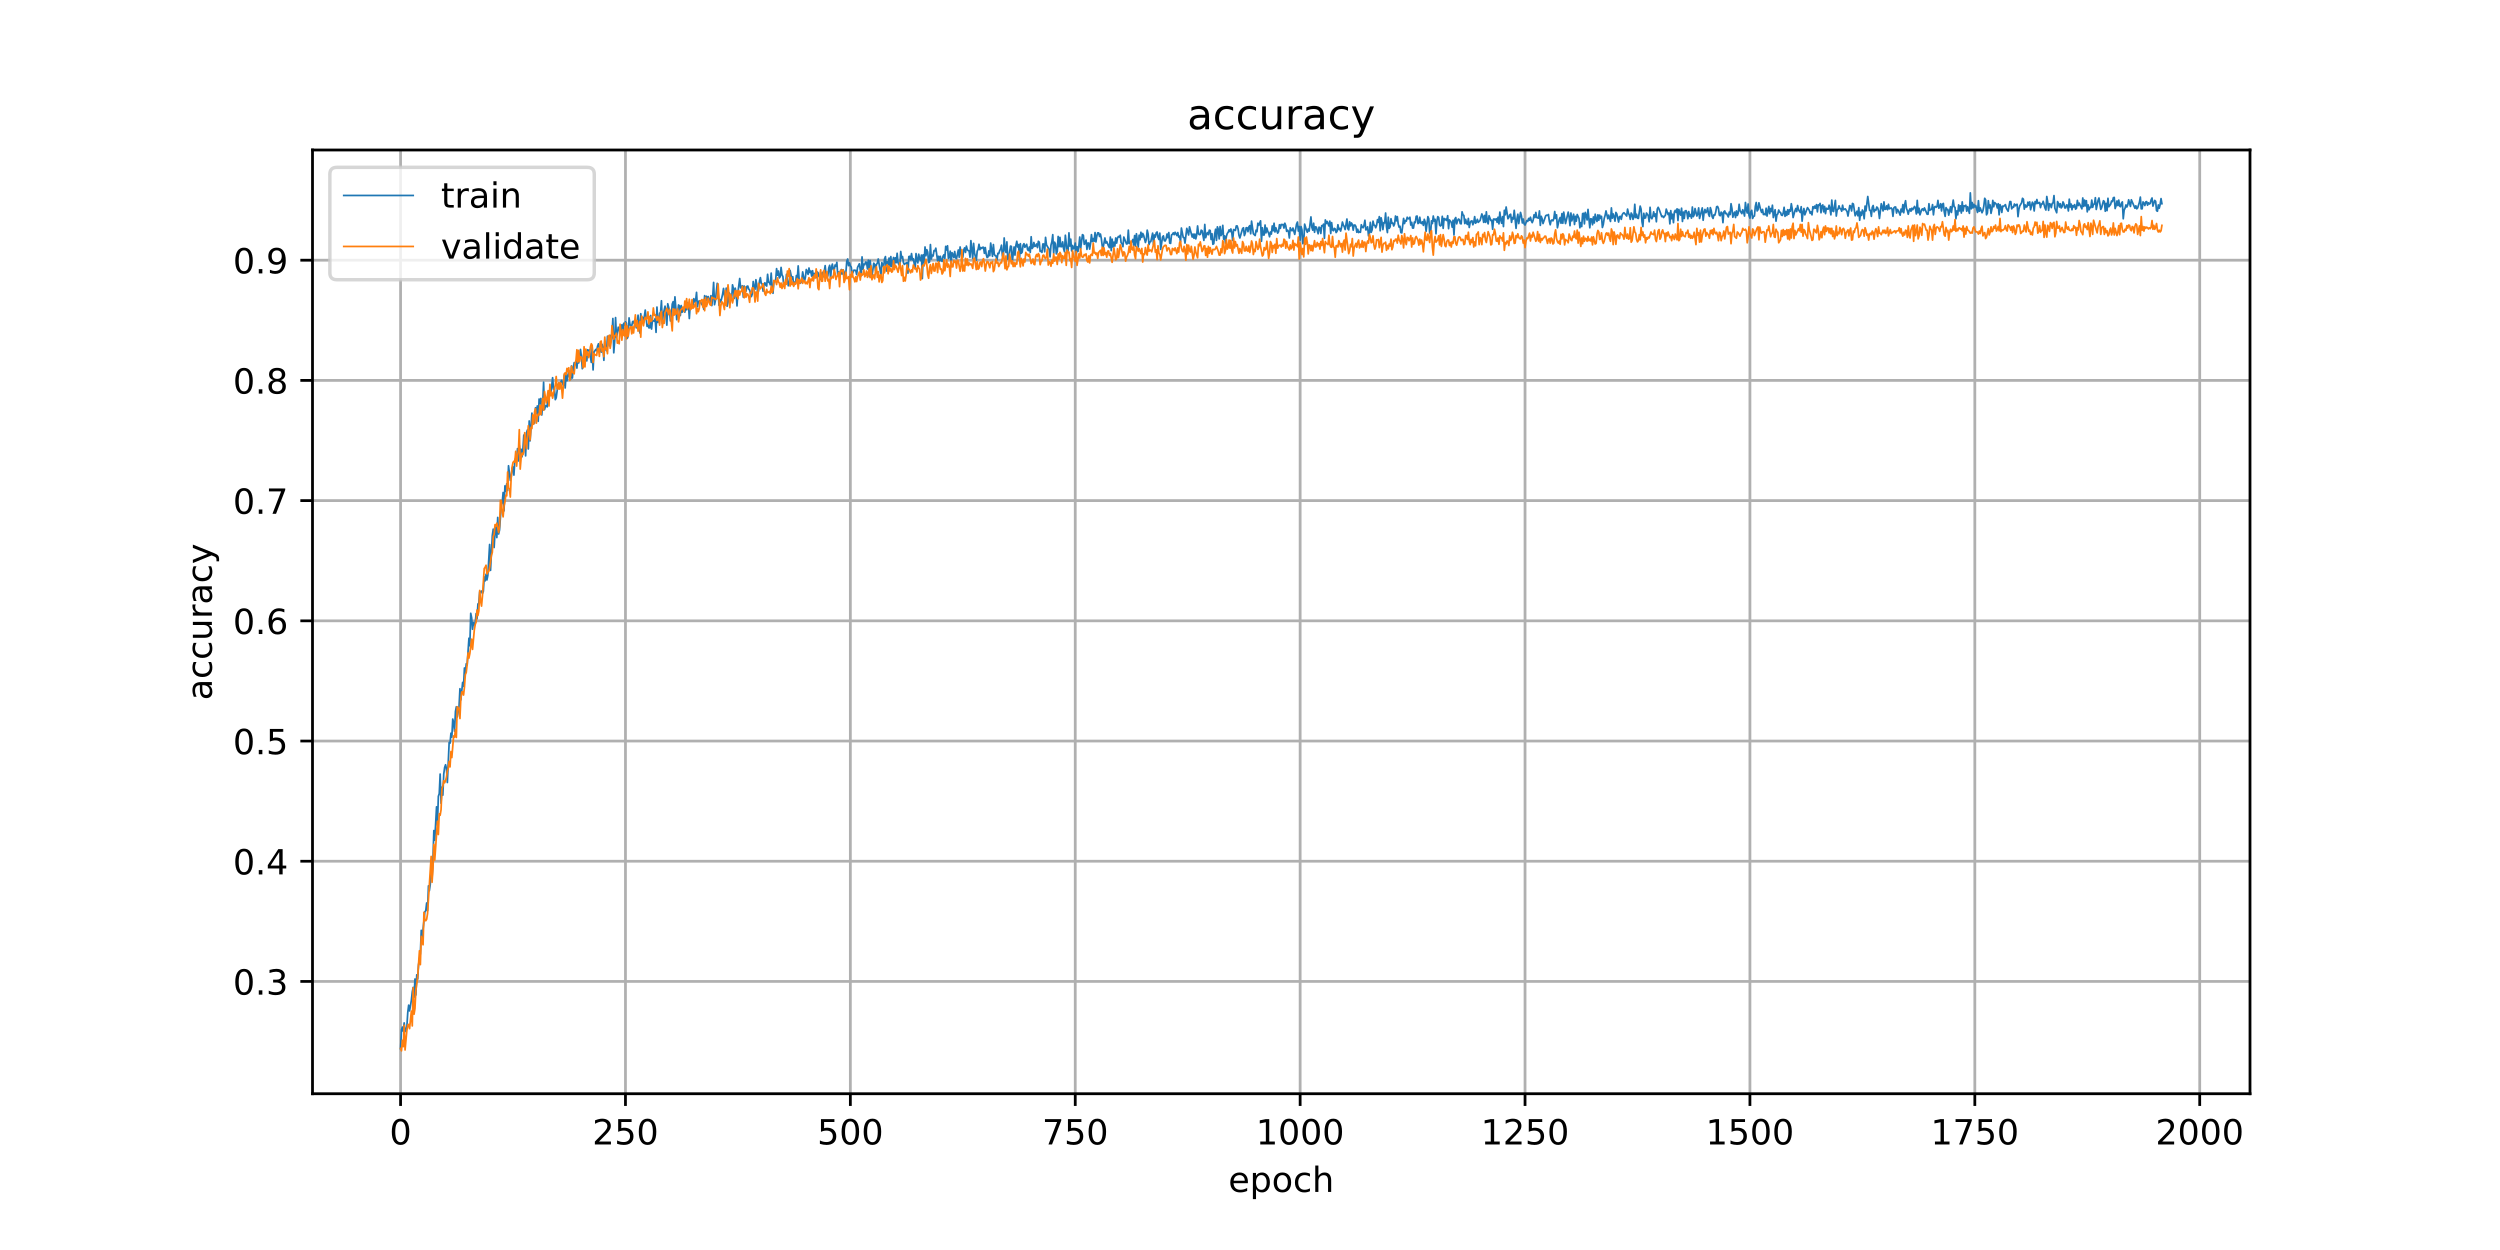 <?xml version="1.0" encoding="utf-8" standalone="no"?>
<!DOCTYPE svg PUBLIC "-//W3C//DTD SVG 1.1//EN"
  "http://www.w3.org/Graphics/SVG/1.1/DTD/svg11.dtd">
<!-- Created with matplotlib (https://matplotlib.org/) -->
<svg height="360pt" version="1.1" viewBox="0 0 720 360" width="720pt" xmlns="http://www.w3.org/2000/svg" xmlns:xlink="http://www.w3.org/1999/xlink">
 <defs>
  <style type="text/css">
*{stroke-linecap:butt;stroke-linejoin:round;}
  </style>
 </defs>
 <g id="figure_1">
  <g id="patch_1">
   <path d="M 0 360 
L 720 360 
L 720 0 
L 0 0 
z
" style="fill:#ffffff;"/>
  </g>
  <g id="axes_1">
   <g id="patch_2">
    <path d="M 90 315 
L 648 315 
L 648 43.2 
L 90 43.2 
z
" style="fill:#ffffff;"/>
   </g>
   <g id="matplotlib.axis_1">
    <g id="xtick_1">
     <g id="line2d_1">
      <path clip-path="url(#pf8eacc1493)" d="M 115.364 315 
L 115.364 43.2 
" style="fill:none;stroke:#b0b0b0;stroke-linecap:square;stroke-width:0.8;"/>
     </g>
     <g id="line2d_2">
      <defs>
       <path d="M 0 0 
L 0 3.5 
" id="mb98c07a1cf" style="stroke:#000000;stroke-width:0.8;"/>
      </defs>
      <g>
       <use style="stroke:#000000;stroke-width:0.8;" x="115.364" xlink:href="#mb98c07a1cf" y="315"/>
      </g>
     </g>
     <g id="text_1">
      <!-- 0 -->
      <defs>
       <path d="M 31.781 66.406 
Q 24.172 66.406 20.328 58.906 
Q 16.5 51.422 16.5 36.375 
Q 16.5 21.391 20.328 13.891 
Q 24.172 6.391 31.781 6.391 
Q 39.453 6.391 43.281 13.891 
Q 47.125 21.391 47.125 36.375 
Q 47.125 51.422 43.281 58.906 
Q 39.453 66.406 31.781 66.406 
z
M 31.781 74.219 
Q 44.047 74.219 50.516 64.516 
Q 56.984 54.828 56.984 36.375 
Q 56.984 17.969 50.516 8.266 
Q 44.047 -1.422 31.781 -1.422 
Q 19.531 -1.422 13.062 8.266 
Q 6.594 17.969 6.594 36.375 
Q 6.594 54.828 13.062 64.516 
Q 19.531 74.219 31.781 74.219 
z
" id="DejaVuSans-48"/>
      </defs>
      <g transform="translate(112.182 329.598)scale(0.1 -0.1)">
       <use xlink:href="#DejaVuSans-48"/>
      </g>
     </g>
    </g>
    <g id="xtick_2">
     <g id="line2d_3">
      <path clip-path="url(#pf8eacc1493)" d="M 180.133 315 
L 180.133 43.2 
" style="fill:none;stroke:#b0b0b0;stroke-linecap:square;stroke-width:0.8;"/>
     </g>
     <g id="line2d_4">
      <g>
       <use style="stroke:#000000;stroke-width:0.8;" x="180.133" xlink:href="#mb98c07a1cf" y="315"/>
      </g>
     </g>
     <g id="text_2">
      <!-- 250 -->
      <defs>
       <path d="M 19.188 8.297 
L 53.609 8.297 
L 53.609 0 
L 7.328 0 
L 7.328 8.297 
Q 12.938 14.109 22.625 23.891 
Q 32.328 33.688 34.812 36.531 
Q 39.547 41.844 41.422 45.531 
Q 43.312 49.219 43.312 52.781 
Q 43.312 58.594 39.234 62.25 
Q 35.156 65.922 28.609 65.922 
Q 23.969 65.922 18.812 64.312 
Q 13.672 62.703 7.812 59.422 
L 7.812 69.391 
Q 13.766 71.781 18.938 73 
Q 24.125 74.219 28.422 74.219 
Q 39.75 74.219 46.484 68.547 
Q 53.219 62.891 53.219 53.422 
Q 53.219 48.922 51.531 44.891 
Q 49.859 40.875 45.406 35.406 
Q 44.188 33.984 37.641 27.219 
Q 31.109 20.453 19.188 8.297 
z
" id="DejaVuSans-50"/>
       <path d="M 10.797 72.906 
L 49.516 72.906 
L 49.516 64.594 
L 19.828 64.594 
L 19.828 46.734 
Q 21.969 47.469 24.109 47.828 
Q 26.266 48.188 28.422 48.188 
Q 40.625 48.188 47.75 41.5 
Q 54.891 34.812 54.891 23.391 
Q 54.891 11.625 47.562 5.094 
Q 40.234 -1.422 26.906 -1.422 
Q 22.312 -1.422 17.547 -0.641 
Q 12.797 0.141 7.719 1.703 
L 7.719 11.625 
Q 12.109 9.234 16.797 8.062 
Q 21.484 6.891 26.703 6.891 
Q 35.156 6.891 40.078 11.328 
Q 45.016 15.766 45.016 23.391 
Q 45.016 31 40.078 35.438 
Q 35.156 39.891 26.703 39.891 
Q 22.75 39.891 18.812 39.016 
Q 14.891 38.141 10.797 36.281 
z
" id="DejaVuSans-53"/>
      </defs>
      <g transform="translate(170.589 329.598)scale(0.1 -0.1)">
       <use xlink:href="#DejaVuSans-50"/>
       <use x="63.623" xlink:href="#DejaVuSans-53"/>
       <use x="127.246" xlink:href="#DejaVuSans-48"/>
      </g>
     </g>
    </g>
    <g id="xtick_3">
     <g id="line2d_5">
      <path clip-path="url(#pf8eacc1493)" d="M 244.902 315 
L 244.902 43.2 
" style="fill:none;stroke:#b0b0b0;stroke-linecap:square;stroke-width:0.8;"/>
     </g>
     <g id="line2d_6">
      <g>
       <use style="stroke:#000000;stroke-width:0.8;" x="244.902" xlink:href="#mb98c07a1cf" y="315"/>
      </g>
     </g>
     <g id="text_3">
      <!-- 500 -->
      <g transform="translate(235.358 329.598)scale(0.1 -0.1)">
       <use xlink:href="#DejaVuSans-53"/>
       <use x="63.623" xlink:href="#DejaVuSans-48"/>
       <use x="127.246" xlink:href="#DejaVuSans-48"/>
      </g>
     </g>
    </g>
    <g id="xtick_4">
     <g id="line2d_7">
      <path clip-path="url(#pf8eacc1493)" d="M 309.671 315 
L 309.671 43.2 
" style="fill:none;stroke:#b0b0b0;stroke-linecap:square;stroke-width:0.8;"/>
     </g>
     <g id="line2d_8">
      <g>
       <use style="stroke:#000000;stroke-width:0.8;" x="309.671" xlink:href="#mb98c07a1cf" y="315"/>
      </g>
     </g>
     <g id="text_4">
      <!-- 750 -->
      <defs>
       <path d="M 8.203 72.906 
L 55.078 72.906 
L 55.078 68.703 
L 28.609 0 
L 18.312 0 
L 43.219 64.594 
L 8.203 64.594 
z
" id="DejaVuSans-55"/>
      </defs>
      <g transform="translate(300.128 329.598)scale(0.1 -0.1)">
       <use xlink:href="#DejaVuSans-55"/>
       <use x="63.623" xlink:href="#DejaVuSans-53"/>
       <use x="127.246" xlink:href="#DejaVuSans-48"/>
      </g>
     </g>
    </g>
    <g id="xtick_5">
     <g id="line2d_9">
      <path clip-path="url(#pf8eacc1493)" d="M 374.441 315 
L 374.441 43.2 
" style="fill:none;stroke:#b0b0b0;stroke-linecap:square;stroke-width:0.8;"/>
     </g>
     <g id="line2d_10">
      <g>
       <use style="stroke:#000000;stroke-width:0.8;" x="374.441" xlink:href="#mb98c07a1cf" y="315"/>
      </g>
     </g>
     <g id="text_5">
      <!-- 1000 -->
      <defs>
       <path d="M 12.406 8.297 
L 28.516 8.297 
L 28.516 63.922 
L 10.984 60.406 
L 10.984 69.391 
L 28.422 72.906 
L 38.281 72.906 
L 38.281 8.297 
L 54.391 8.297 
L 54.391 0 
L 12.406 0 
z
" id="DejaVuSans-49"/>
      </defs>
      <g transform="translate(361.716 329.598)scale(0.1 -0.1)">
       <use xlink:href="#DejaVuSans-49"/>
       <use x="63.623" xlink:href="#DejaVuSans-48"/>
       <use x="127.246" xlink:href="#DejaVuSans-48"/>
       <use x="190.869" xlink:href="#DejaVuSans-48"/>
      </g>
     </g>
    </g>
    <g id="xtick_6">
     <g id="line2d_11">
      <path clip-path="url(#pf8eacc1493)" d="M 439.21 315 
L 439.21 43.2 
" style="fill:none;stroke:#b0b0b0;stroke-linecap:square;stroke-width:0.8;"/>
     </g>
     <g id="line2d_12">
      <g>
       <use style="stroke:#000000;stroke-width:0.8;" x="439.21" xlink:href="#mb98c07a1cf" y="315"/>
      </g>
     </g>
     <g id="text_6">
      <!-- 1250 -->
      <g transform="translate(426.485 329.598)scale(0.1 -0.1)">
       <use xlink:href="#DejaVuSans-49"/>
       <use x="63.623" xlink:href="#DejaVuSans-50"/>
       <use x="127.246" xlink:href="#DejaVuSans-53"/>
       <use x="190.869" xlink:href="#DejaVuSans-48"/>
      </g>
     </g>
    </g>
    <g id="xtick_7">
     <g id="line2d_13">
      <path clip-path="url(#pf8eacc1493)" d="M 503.979 315 
L 503.979 43.2 
" style="fill:none;stroke:#b0b0b0;stroke-linecap:square;stroke-width:0.8;"/>
     </g>
     <g id="line2d_14">
      <g>
       <use style="stroke:#000000;stroke-width:0.8;" x="503.979" xlink:href="#mb98c07a1cf" y="315"/>
      </g>
     </g>
     <g id="text_7">
      <!-- 1500 -->
      <g transform="translate(491.254 329.598)scale(0.1 -0.1)">
       <use xlink:href="#DejaVuSans-49"/>
       <use x="63.623" xlink:href="#DejaVuSans-53"/>
       <use x="127.246" xlink:href="#DejaVuSans-48"/>
       <use x="190.869" xlink:href="#DejaVuSans-48"/>
      </g>
     </g>
    </g>
    <g id="xtick_8">
     <g id="line2d_15">
      <path clip-path="url(#pf8eacc1493)" d="M 568.748 315 
L 568.748 43.2 
" style="fill:none;stroke:#b0b0b0;stroke-linecap:square;stroke-width:0.8;"/>
     </g>
     <g id="line2d_16">
      <g>
       <use style="stroke:#000000;stroke-width:0.8;" x="568.748" xlink:href="#mb98c07a1cf" y="315"/>
      </g>
     </g>
     <g id="text_8">
      <!-- 1750 -->
      <g transform="translate(556.023 329.598)scale(0.1 -0.1)">
       <use xlink:href="#DejaVuSans-49"/>
       <use x="63.623" xlink:href="#DejaVuSans-55"/>
       <use x="127.246" xlink:href="#DejaVuSans-53"/>
       <use x="190.869" xlink:href="#DejaVuSans-48"/>
      </g>
     </g>
    </g>
    <g id="xtick_9">
     <g id="line2d_17">
      <path clip-path="url(#pf8eacc1493)" d="M 633.518 315 
L 633.518 43.2 
" style="fill:none;stroke:#b0b0b0;stroke-linecap:square;stroke-width:0.8;"/>
     </g>
     <g id="line2d_18">
      <g>
       <use style="stroke:#000000;stroke-width:0.8;" x="633.518" xlink:href="#mb98c07a1cf" y="315"/>
      </g>
     </g>
     <g id="text_9">
      <!-- 2000 -->
      <g transform="translate(620.793 329.598)scale(0.1 -0.1)">
       <use xlink:href="#DejaVuSans-50"/>
       <use x="63.623" xlink:href="#DejaVuSans-48"/>
       <use x="127.246" xlink:href="#DejaVuSans-48"/>
       <use x="190.869" xlink:href="#DejaVuSans-48"/>
      </g>
     </g>
    </g>
    <g id="text_10">
     <!-- epoch -->
     <defs>
      <path d="M 56.203 29.594 
L 56.203 25.203 
L 14.891 25.203 
Q 15.484 15.922 20.484 11.062 
Q 25.484 6.203 34.422 6.203 
Q 39.594 6.203 44.453 7.469 
Q 49.312 8.734 54.109 11.281 
L 54.109 2.781 
Q 49.266 0.734 44.188 -0.344 
Q 39.109 -1.422 33.891 -1.422 
Q 20.797 -1.422 13.156 6.188 
Q 5.516 13.812 5.516 26.812 
Q 5.516 40.234 12.766 48.109 
Q 20.016 56 32.328 56 
Q 43.359 56 49.781 48.891 
Q 56.203 41.797 56.203 29.594 
z
M 47.219 32.234 
Q 47.125 39.594 43.094 43.984 
Q 39.062 48.391 32.422 48.391 
Q 24.906 48.391 20.391 44.141 
Q 15.875 39.891 15.188 32.172 
z
" id="DejaVuSans-101"/>
      <path d="M 18.109 8.203 
L 18.109 -20.797 
L 9.078 -20.797 
L 9.078 54.688 
L 18.109 54.688 
L 18.109 46.391 
Q 20.953 51.266 25.266 53.625 
Q 29.594 56 35.594 56 
Q 45.562 56 51.781 48.094 
Q 58.016 40.188 58.016 27.297 
Q 58.016 14.406 51.781 6.484 
Q 45.562 -1.422 35.594 -1.422 
Q 29.594 -1.422 25.266 0.953 
Q 20.953 3.328 18.109 8.203 
z
M 48.688 27.297 
Q 48.688 37.203 44.609 42.844 
Q 40.531 48.484 33.406 48.484 
Q 26.266 48.484 22.188 42.844 
Q 18.109 37.203 18.109 27.297 
Q 18.109 17.391 22.188 11.75 
Q 26.266 6.109 33.406 6.109 
Q 40.531 6.109 44.609 11.75 
Q 48.688 17.391 48.688 27.297 
z
" id="DejaVuSans-112"/>
      <path d="M 30.609 48.391 
Q 23.391 48.391 19.188 42.75 
Q 14.984 37.109 14.984 27.297 
Q 14.984 17.484 19.156 11.844 
Q 23.344 6.203 30.609 6.203 
Q 37.797 6.203 41.984 11.859 
Q 46.188 17.531 46.188 27.297 
Q 46.188 37.016 41.984 42.703 
Q 37.797 48.391 30.609 48.391 
z
M 30.609 56 
Q 42.328 56 49.016 48.375 
Q 55.719 40.766 55.719 27.297 
Q 55.719 13.875 49.016 6.219 
Q 42.328 -1.422 30.609 -1.422 
Q 18.844 -1.422 12.172 6.219 
Q 5.516 13.875 5.516 27.297 
Q 5.516 40.766 12.172 48.375 
Q 18.844 56 30.609 56 
z
" id="DejaVuSans-111"/>
      <path d="M 48.781 52.594 
L 48.781 44.188 
Q 44.969 46.297 41.141 47.344 
Q 37.312 48.391 33.406 48.391 
Q 24.656 48.391 19.812 42.844 
Q 14.984 37.312 14.984 27.297 
Q 14.984 17.281 19.812 11.734 
Q 24.656 6.203 33.406 6.203 
Q 37.312 6.203 41.141 7.25 
Q 44.969 8.297 48.781 10.406 
L 48.781 2.094 
Q 45.016 0.344 40.984 -0.531 
Q 36.969 -1.422 32.422 -1.422 
Q 20.062 -1.422 12.781 6.344 
Q 5.516 14.109 5.516 27.297 
Q 5.516 40.672 12.859 48.328 
Q 20.219 56 33.016 56 
Q 37.156 56 41.109 55.141 
Q 45.062 54.297 48.781 52.594 
z
" id="DejaVuSans-99"/>
      <path d="M 54.891 33.016 
L 54.891 0 
L 45.906 0 
L 45.906 32.719 
Q 45.906 40.484 42.875 44.328 
Q 39.844 48.188 33.797 48.188 
Q 26.516 48.188 22.312 43.547 
Q 18.109 38.922 18.109 30.906 
L 18.109 0 
L 9.078 0 
L 9.078 75.984 
L 18.109 75.984 
L 18.109 46.188 
Q 21.344 51.125 25.703 53.562 
Q 30.078 56 35.797 56 
Q 45.219 56 50.047 50.172 
Q 54.891 44.344 54.891 33.016 
z
" id="DejaVuSans-104"/>
     </defs>
     <g transform="translate(353.772 343.277)scale(0.1 -0.1)">
      <use xlink:href="#DejaVuSans-101"/>
      <use x="61.523" xlink:href="#DejaVuSans-112"/>
      <use x="125" xlink:href="#DejaVuSans-111"/>
      <use x="186.182" xlink:href="#DejaVuSans-99"/>
      <use x="241.162" xlink:href="#DejaVuSans-104"/>
     </g>
    </g>
   </g>
   <g id="matplotlib.axis_2">
    <g id="ytick_1">
     <g id="line2d_19">
      <path clip-path="url(#pf8eacc1493)" d="M 90 282.653 
L 648 282.653 
" style="fill:none;stroke:#b0b0b0;stroke-linecap:square;stroke-width:0.8;"/>
     </g>
     <g id="line2d_20">
      <defs>
       <path d="M 0 0 
L -3.5 0 
" id="mccecb48b0a" style="stroke:#000000;stroke-width:0.8;"/>
      </defs>
      <g>
       <use style="stroke:#000000;stroke-width:0.8;" x="90" xlink:href="#mccecb48b0a" y="282.653"/>
      </g>
     </g>
     <g id="text_11">
      <!-- 0.3 -->
      <defs>
       <path d="M 10.688 12.406 
L 21 12.406 
L 21 0 
L 10.688 0 
z
" id="DejaVuSans-46"/>
       <path d="M 40.578 39.312 
Q 47.656 37.797 51.625 33 
Q 55.609 28.219 55.609 21.188 
Q 55.609 10.406 48.188 4.484 
Q 40.766 -1.422 27.094 -1.422 
Q 22.516 -1.422 17.656 -0.516 
Q 12.797 0.391 7.625 2.203 
L 7.625 11.719 
Q 11.719 9.328 16.594 8.109 
Q 21.484 6.891 26.812 6.891 
Q 36.078 6.891 40.938 10.547 
Q 45.797 14.203 45.797 21.188 
Q 45.797 27.641 41.281 31.266 
Q 36.766 34.906 28.719 34.906 
L 20.219 34.906 
L 20.219 43.016 
L 29.109 43.016 
Q 36.375 43.016 40.234 45.922 
Q 44.094 48.828 44.094 54.297 
Q 44.094 59.906 40.109 62.906 
Q 36.141 65.922 28.719 65.922 
Q 24.656 65.922 20.016 65.031 
Q 15.375 64.156 9.812 62.312 
L 9.812 71.094 
Q 15.438 72.656 20.344 73.438 
Q 25.25 74.219 29.594 74.219 
Q 40.828 74.219 47.359 69.109 
Q 53.906 64.016 53.906 55.328 
Q 53.906 49.266 50.438 45.094 
Q 46.969 40.922 40.578 39.312 
z
" id="DejaVuSans-51"/>
      </defs>
      <g transform="translate(67.097 286.452)scale(0.1 -0.1)">
       <use xlink:href="#DejaVuSans-48"/>
       <use x="63.623" xlink:href="#DejaVuSans-46"/>
       <use x="95.41" xlink:href="#DejaVuSans-51"/>
      </g>
     </g>
    </g>
    <g id="ytick_2">
     <g id="line2d_21">
      <path clip-path="url(#pf8eacc1493)" d="M 90 248.034 
L 648 248.034 
" style="fill:none;stroke:#b0b0b0;stroke-linecap:square;stroke-width:0.8;"/>
     </g>
     <g id="line2d_22">
      <g>
       <use style="stroke:#000000;stroke-width:0.8;" x="90" xlink:href="#mccecb48b0a" y="248.034"/>
      </g>
     </g>
     <g id="text_12">
      <!-- 0.4 -->
      <defs>
       <path d="M 37.797 64.312 
L 12.891 25.391 
L 37.797 25.391 
z
M 35.203 72.906 
L 47.609 72.906 
L 47.609 25.391 
L 58.016 25.391 
L 58.016 17.188 
L 47.609 17.188 
L 47.609 0 
L 37.797 0 
L 37.797 17.188 
L 4.891 17.188 
L 4.891 26.703 
z
" id="DejaVuSans-52"/>
      </defs>
      <g transform="translate(67.097 251.834)scale(0.1 -0.1)">
       <use xlink:href="#DejaVuSans-48"/>
       <use x="63.623" xlink:href="#DejaVuSans-46"/>
       <use x="95.41" xlink:href="#DejaVuSans-52"/>
      </g>
     </g>
    </g>
    <g id="ytick_3">
     <g id="line2d_23">
      <path clip-path="url(#pf8eacc1493)" d="M 90 213.416 
L 648 213.416 
" style="fill:none;stroke:#b0b0b0;stroke-linecap:square;stroke-width:0.8;"/>
     </g>
     <g id="line2d_24">
      <g>
       <use style="stroke:#000000;stroke-width:0.8;" x="90" xlink:href="#mccecb48b0a" y="213.416"/>
      </g>
     </g>
     <g id="text_13">
      <!-- 0.5 -->
      <g transform="translate(67.097 217.215)scale(0.1 -0.1)">
       <use xlink:href="#DejaVuSans-48"/>
       <use x="63.623" xlink:href="#DejaVuSans-46"/>
       <use x="95.41" xlink:href="#DejaVuSans-53"/>
      </g>
     </g>
    </g>
    <g id="ytick_4">
     <g id="line2d_25">
      <path clip-path="url(#pf8eacc1493)" d="M 90 178.797 
L 648 178.797 
" style="fill:none;stroke:#b0b0b0;stroke-linecap:square;stroke-width:0.8;"/>
     </g>
     <g id="line2d_26">
      <g>
       <use style="stroke:#000000;stroke-width:0.8;" x="90" xlink:href="#mccecb48b0a" y="178.797"/>
      </g>
     </g>
     <g id="text_14">
      <!-- 0.6 -->
      <defs>
       <path d="M 33.016 40.375 
Q 26.375 40.375 22.484 35.828 
Q 18.609 31.297 18.609 23.391 
Q 18.609 15.531 22.484 10.953 
Q 26.375 6.391 33.016 6.391 
Q 39.656 6.391 43.531 10.953 
Q 47.406 15.531 47.406 23.391 
Q 47.406 31.297 43.531 35.828 
Q 39.656 40.375 33.016 40.375 
z
M 52.594 71.297 
L 52.594 62.312 
Q 48.875 64.062 45.094 64.984 
Q 41.312 65.922 37.594 65.922 
Q 27.828 65.922 22.672 59.328 
Q 17.531 52.734 16.797 39.406 
Q 19.672 43.656 24.016 45.922 
Q 28.375 48.188 33.594 48.188 
Q 44.578 48.188 50.953 41.516 
Q 57.328 34.859 57.328 23.391 
Q 57.328 12.156 50.688 5.359 
Q 44.047 -1.422 33.016 -1.422 
Q 20.359 -1.422 13.672 8.266 
Q 6.984 17.969 6.984 36.375 
Q 6.984 53.656 15.188 63.938 
Q 23.391 74.219 37.203 74.219 
Q 40.922 74.219 44.703 73.484 
Q 48.484 72.75 52.594 71.297 
z
" id="DejaVuSans-54"/>
      </defs>
      <g transform="translate(67.097 182.596)scale(0.1 -0.1)">
       <use xlink:href="#DejaVuSans-48"/>
       <use x="63.623" xlink:href="#DejaVuSans-46"/>
       <use x="95.41" xlink:href="#DejaVuSans-54"/>
      </g>
     </g>
    </g>
    <g id="ytick_5">
     <g id="line2d_27">
      <path clip-path="url(#pf8eacc1493)" d="M 90 144.178 
L 648 144.178 
" style="fill:none;stroke:#b0b0b0;stroke-linecap:square;stroke-width:0.8;"/>
     </g>
     <g id="line2d_28">
      <g>
       <use style="stroke:#000000;stroke-width:0.8;" x="90" xlink:href="#mccecb48b0a" y="144.178"/>
      </g>
     </g>
     <g id="text_15">
      <!-- 0.7 -->
      <g transform="translate(67.097 147.978)scale(0.1 -0.1)">
       <use xlink:href="#DejaVuSans-48"/>
       <use x="63.623" xlink:href="#DejaVuSans-46"/>
       <use x="95.41" xlink:href="#DejaVuSans-55"/>
      </g>
     </g>
    </g>
    <g id="ytick_6">
     <g id="line2d_29">
      <path clip-path="url(#pf8eacc1493)" d="M 90 109.56 
L 648 109.56 
" style="fill:none;stroke:#b0b0b0;stroke-linecap:square;stroke-width:0.8;"/>
     </g>
     <g id="line2d_30">
      <g>
       <use style="stroke:#000000;stroke-width:0.8;" x="90" xlink:href="#mccecb48b0a" y="109.56"/>
      </g>
     </g>
     <g id="text_16">
      <!-- 0.8 -->
      <defs>
       <path d="M 31.781 34.625 
Q 24.75 34.625 20.719 30.859 
Q 16.703 27.094 16.703 20.516 
Q 16.703 13.922 20.719 10.156 
Q 24.75 6.391 31.781 6.391 
Q 38.812 6.391 42.859 10.172 
Q 46.922 13.969 46.922 20.516 
Q 46.922 27.094 42.891 30.859 
Q 38.875 34.625 31.781 34.625 
z
M 21.922 38.812 
Q 15.578 40.375 12.031 44.719 
Q 8.5 49.078 8.5 55.328 
Q 8.5 64.062 14.719 69.141 
Q 20.953 74.219 31.781 74.219 
Q 42.672 74.219 48.875 69.141 
Q 55.078 64.062 55.078 55.328 
Q 55.078 49.078 51.531 44.719 
Q 48 40.375 41.703 38.812 
Q 48.828 37.156 52.797 32.312 
Q 56.781 27.484 56.781 20.516 
Q 56.781 9.906 50.312 4.234 
Q 43.844 -1.422 31.781 -1.422 
Q 19.734 -1.422 13.25 4.234 
Q 6.781 9.906 6.781 20.516 
Q 6.781 27.484 10.781 32.312 
Q 14.797 37.156 21.922 38.812 
z
M 18.312 54.391 
Q 18.312 48.734 21.844 45.562 
Q 25.391 42.391 31.781 42.391 
Q 38.141 42.391 41.719 45.562 
Q 45.312 48.734 45.312 54.391 
Q 45.312 60.062 41.719 63.234 
Q 38.141 66.406 31.781 66.406 
Q 25.391 66.406 21.844 63.234 
Q 18.312 60.062 18.312 54.391 
z
" id="DejaVuSans-56"/>
      </defs>
      <g transform="translate(67.097 113.359)scale(0.1 -0.1)">
       <use xlink:href="#DejaVuSans-48"/>
       <use x="63.623" xlink:href="#DejaVuSans-46"/>
       <use x="95.41" xlink:href="#DejaVuSans-56"/>
      </g>
     </g>
    </g>
    <g id="ytick_7">
     <g id="line2d_31">
      <path clip-path="url(#pf8eacc1493)" d="M 90 74.941 
L 648 74.941 
" style="fill:none;stroke:#b0b0b0;stroke-linecap:square;stroke-width:0.8;"/>
     </g>
     <g id="line2d_32">
      <g>
       <use style="stroke:#000000;stroke-width:0.8;" x="90" xlink:href="#mccecb48b0a" y="74.941"/>
      </g>
     </g>
     <g id="text_17">
      <!-- 0.9 -->
      <defs>
       <path d="M 10.984 1.516 
L 10.984 10.5 
Q 14.703 8.734 18.5 7.812 
Q 22.312 6.891 25.984 6.891 
Q 35.75 6.891 40.891 13.453 
Q 46.047 20.016 46.781 33.406 
Q 43.953 29.203 39.594 26.953 
Q 35.25 24.703 29.984 24.703 
Q 19.047 24.703 12.672 31.312 
Q 6.297 37.938 6.297 49.422 
Q 6.297 60.641 12.938 67.422 
Q 19.578 74.219 30.609 74.219 
Q 43.266 74.219 49.922 64.516 
Q 56.594 54.828 56.594 36.375 
Q 56.594 19.141 48.406 8.859 
Q 40.234 -1.422 26.422 -1.422 
Q 22.703 -1.422 18.891 -0.688 
Q 15.094 0.047 10.984 1.516 
z
M 30.609 32.422 
Q 37.25 32.422 41.125 36.953 
Q 45.016 41.5 45.016 49.422 
Q 45.016 57.281 41.125 61.844 
Q 37.25 66.406 30.609 66.406 
Q 23.969 66.406 20.094 61.844 
Q 16.219 57.281 16.219 49.422 
Q 16.219 41.5 20.094 36.953 
Q 23.969 32.422 30.609 32.422 
z
" id="DejaVuSans-57"/>
      </defs>
      <g transform="translate(67.097 78.74)scale(0.1 -0.1)">
       <use xlink:href="#DejaVuSans-48"/>
       <use x="63.623" xlink:href="#DejaVuSans-46"/>
       <use x="95.41" xlink:href="#DejaVuSans-57"/>
      </g>
     </g>
    </g>
    <g id="text_18">
     <!-- accuracy -->
     <defs>
      <path d="M 34.281 27.484 
Q 23.391 27.484 19.188 25 
Q 14.984 22.516 14.984 16.5 
Q 14.984 11.719 18.141 8.906 
Q 21.297 6.109 26.703 6.109 
Q 34.188 6.109 38.703 11.406 
Q 43.219 16.703 43.219 25.484 
L 43.219 27.484 
z
M 52.203 31.203 
L 52.203 0 
L 43.219 0 
L 43.219 8.297 
Q 40.141 3.328 35.547 0.953 
Q 30.953 -1.422 24.312 -1.422 
Q 15.922 -1.422 10.953 3.297 
Q 6 8.016 6 15.922 
Q 6 25.141 12.172 29.828 
Q 18.359 34.516 30.609 34.516 
L 43.219 34.516 
L 43.219 35.406 
Q 43.219 41.609 39.141 45 
Q 35.062 48.391 27.688 48.391 
Q 23 48.391 18.547 47.266 
Q 14.109 46.141 10.016 43.891 
L 10.016 52.203 
Q 14.938 54.109 19.578 55.047 
Q 24.219 56 28.609 56 
Q 40.484 56 46.344 49.844 
Q 52.203 43.703 52.203 31.203 
z
" id="DejaVuSans-97"/>
      <path d="M 8.5 21.578 
L 8.5 54.688 
L 17.484 54.688 
L 17.484 21.922 
Q 17.484 14.156 20.5 10.266 
Q 23.531 6.391 29.594 6.391 
Q 36.859 6.391 41.078 11.031 
Q 45.312 15.672 45.312 23.688 
L 45.312 54.688 
L 54.297 54.688 
L 54.297 0 
L 45.312 0 
L 45.312 8.406 
Q 42.047 3.422 37.719 1 
Q 33.406 -1.422 27.688 -1.422 
Q 18.266 -1.422 13.375 4.438 
Q 8.5 10.297 8.5 21.578 
z
M 31.109 56 
z
" id="DejaVuSans-117"/>
      <path d="M 41.109 46.297 
Q 39.594 47.172 37.812 47.578 
Q 36.031 48 33.891 48 
Q 26.266 48 22.188 43.047 
Q 18.109 38.094 18.109 28.812 
L 18.109 0 
L 9.078 0 
L 9.078 54.688 
L 18.109 54.688 
L 18.109 46.188 
Q 20.953 51.172 25.484 53.578 
Q 30.031 56 36.531 56 
Q 37.453 56 38.578 55.875 
Q 39.703 55.766 41.062 55.516 
z
" id="DejaVuSans-114"/>
      <path d="M 32.172 -5.078 
Q 28.375 -14.844 24.75 -17.812 
Q 21.141 -20.797 15.094 -20.797 
L 7.906 -20.797 
L 7.906 -13.281 
L 13.188 -13.281 
Q 16.891 -13.281 18.938 -11.516 
Q 21 -9.766 23.484 -3.219 
L 25.094 0.875 
L 2.984 54.688 
L 12.5 54.688 
L 29.594 11.922 
L 46.688 54.688 
L 56.203 54.688 
z
" id="DejaVuSans-121"/>
     </defs>
     <g transform="translate(61.017 201.659)rotate(-90)scale(0.1 -0.1)">
      <use xlink:href="#DejaVuSans-97"/>
      <use x="61.279" xlink:href="#DejaVuSans-99"/>
      <use x="116.26" xlink:href="#DejaVuSans-99"/>
      <use x="171.24" xlink:href="#DejaVuSans-117"/>
      <use x="234.619" xlink:href="#DejaVuSans-114"/>
      <use x="275.732" xlink:href="#DejaVuSans-97"/>
      <use x="337.012" xlink:href="#DejaVuSans-99"/>
      <use x="391.992" xlink:href="#DejaVuSans-121"/>
     </g>
    </g>
   </g>
   <g id="line2d_33">
    <path clip-path="url(#pf8eacc1493)" d="M 115.364 302.04 
L 115.623 296.587 
L 115.882 295.808 
L 116.141 297.02 
L 116.4 294.597 
L 116.659 296.674 
L 116.918 297.106 
L 117.177 295.635 
L 117.436 291.567 
L 117.695 289.49 
L 117.954 291.135 
L 118.473 288.106 
L 118.732 285.682 
L 118.991 284.384 
L 119.25 287.24 
L 119.509 281.961 
L 119.768 286.548 
L 120.027 280.749 
L 120.286 281.961 
L 120.545 277.807 
L 121.063 274.691 
L 121.322 267.94 
L 121.581 270.19 
L 122.359 262.574 
L 122.618 262.315 
L 122.877 260.064 
L 123.136 262.228 
L 123.395 255.131 
L 123.654 256.516 
L 123.913 254.699 
L 124.172 250.198 
L 124.431 252.968 
L 124.69 247.515 
L 124.949 239.207 
L 125.209 241.976 
L 125.727 232.37 
L 125.986 237.649 
L 126.245 229.34 
L 126.504 228.561 
L 126.763 222.936 
L 127.022 231.331 
L 127.281 226.744 
L 127.54 228.994 
L 127.799 222.936 
L 128.058 221.032 
L 128.317 220.253 
L 128.577 221.378 
L 128.836 225.359 
L 129.354 213.849 
L 129.613 214.022 
L 129.872 211.166 
L 130.131 212.291 
L 130.39 207.098 
L 130.649 208.05 
L 130.908 210.646 
L 131.167 204.934 
L 131.426 203.549 
L 131.685 206.492 
L 132.204 203.463 
L 132.463 198.357 
L 132.722 201.559 
L 133.24 196.539 
L 133.499 197.664 
L 133.758 192.385 
L 134.017 193.77 
L 134.276 191.173 
L 134.535 191.519 
L 135.053 183.817 
L 135.313 185.98 
L 135.572 176.633 
L 135.831 177.932 
L 136.09 181.22 
L 136.349 179.316 
L 136.608 180.009 
L 136.867 179.316 
L 137.126 176.72 
L 137.385 178.191 
L 137.644 173.95 
L 137.903 173.691 
L 138.162 170.402 
L 138.421 170.489 
L 138.681 170.229 
L 138.94 170.921 
L 139.199 170.316 
L 139.458 166.161 
L 139.717 167.286 
L 139.976 165.382 
L 140.235 167.027 
L 140.494 165.729 
L 141.012 156.814 
L 141.271 164.257 
L 141.789 154.218 
L 142.049 152.4 
L 142.308 157.68 
L 142.567 153.179 
L 142.826 151.448 
L 143.085 154.824 
L 143.344 149.025 
L 143.603 153.785 
L 143.862 152.66 
L 144.38 145.304 
L 144.639 144.784 
L 144.898 141.842 
L 145.157 147.121 
L 145.417 139.938 
L 145.676 141.495 
L 145.935 139.332 
L 146.194 141.236 
L 146.453 134.139 
L 146.971 138.38 
L 147.23 137.428 
L 147.489 134.831 
L 147.748 134.485 
L 148.007 136.822 
L 148.266 132.754 
L 148.525 131.889 
L 148.785 132.235 
L 149.044 129.206 
L 149.303 132.754 
L 149.562 128.254 
L 149.821 130.85 
L 150.08 129.379 
L 150.339 131.543 
L 150.598 129.292 
L 150.857 125.311 
L 151.116 126.35 
L 151.375 131.283 
L 151.634 124.619 
L 151.893 123.84 
L 152.153 129.292 
L 152.412 121.244 
L 152.671 126.956 
L 153.189 118.993 
L 153.448 121.936 
L 153.707 120.724 
L 153.966 121.849 
L 154.225 117.435 
L 154.484 119.166 
L 154.743 116.916 
L 155.002 121.33 
L 155.261 114.926 
L 155.521 116.224 
L 155.78 114.753 
L 156.039 119.513 
L 156.298 116.397 
L 156.557 110.079 
L 156.816 117.955 
L 157.075 117.089 
L 157.334 116.743 
L 157.593 117.176 
L 157.852 115.099 
L 158.111 114.32 
L 158.37 112.848 
L 158.629 113.627 
L 159.148 108.781 
L 159.407 112.07 
L 159.666 111.723 
L 159.925 115.099 
L 160.184 114.579 
L 160.702 110.685 
L 160.961 111.464 
L 161.22 110.425 
L 161.479 110.166 
L 161.738 109.56 
L 162.257 111.031 
L 162.516 108.002 
L 162.775 111.723 
L 163.034 107.569 
L 163.293 109.646 
L 163.811 106.79 
L 164.07 108.608 
L 164.329 109.3 
L 164.588 105.405 
L 164.847 108.867 
L 165.106 105.925 
L 165.365 104.453 
L 165.625 105.059 
L 165.884 104.021 
L 166.143 106.011 
L 166.402 103.328 
L 166.661 104.54 
L 167.179 100.645 
L 167.438 102.636 
L 167.697 106.184 
L 168.215 101.078 
L 168.474 101.251 
L 168.733 103.675 
L 168.993 103.934 
L 169.252 100.732 
L 169.511 100.992 
L 169.77 100.818 
L 170.288 104.367 
L 170.547 100.04 
L 170.806 106.531 
L 171.065 101.424 
L 171.583 100.645 
L 171.842 100.992 
L 172.101 99.693 
L 172.361 99.001 
L 172.62 100.213 
L 173.138 101.424 
L 173.397 99.174 
L 173.656 100.213 
L 173.915 103.761 
L 174.174 98.395 
L 174.433 100.472 
L 174.692 100.992 
L 174.951 96.837 
L 175.21 97.184 
L 175.469 99.607 
L 175.729 96.578 
L 175.988 98.049 
L 176.247 96.664 
L 176.506 91.731 
L 176.765 101.597 
L 177.024 98.222 
L 177.283 91.471 
L 177.542 97.097 
L 177.801 95.972 
L 178.06 94.241 
L 178.319 94.587 
L 178.578 96.145 
L 178.837 94.241 
L 179.097 93.549 
L 179.356 96.405 
L 179.615 93.116 
L 179.874 93.635 
L 180.133 92.683 
L 180.392 93.029 
L 180.651 97.443 
L 180.91 96.837 
L 181.169 91.558 
L 181.428 93.462 
L 181.687 93.808 
L 181.946 93.808 
L 182.205 92.597 
L 182.465 93.029 
L 182.724 92.337 
L 182.983 92.423 
L 183.242 94.414 
L 183.501 93.462 
L 183.76 90.779 
L 184.278 95.885 
L 184.537 90.346 
L 184.796 92.337 
L 185.055 91.385 
L 185.314 92.943 
L 185.833 89.308 
L 186.351 93.981 
L 186.61 93.462 
L 186.869 94.414 
L 187.128 94.414 
L 187.387 90.866 
L 187.646 94.76 
L 187.905 92.25 
L 188.423 92.51 
L 188.682 91.731 
L 188.941 95.712 
L 189.201 88.442 
L 189.46 92.856 
L 189.719 92.597 
L 189.978 90.173 
L 190.237 90.173 
L 190.496 86.625 
L 190.755 93.202 
L 191.014 90.519 
L 191.532 88.183 
L 192.05 93.635 
L 192.309 87.49 
L 192.828 89.481 
L 193.087 92.423 
L 193.346 90.606 
L 193.605 87.577 
L 193.864 86.884 
L 194.123 89.741 
L 194.382 85.5 
L 194.9 92.077 
L 195.418 87.836 
L 195.678 88.096 
L 195.937 90.866 
L 196.196 88.01 
L 196.455 89.914 
L 196.714 88.875 
L 196.973 89.048 
L 197.232 89.914 
L 197.491 88.442 
L 197.75 89.221 
L 198.009 87.144 
L 198.268 87.663 
L 198.527 91.731 
L 198.786 87.75 
L 199.046 88.875 
L 199.305 88.01 
L 199.564 88.096 
L 199.823 86.019 
L 200.082 86.971 
L 200.341 86.538 
L 200.6 84.202 
L 200.859 88.356 
L 201.118 86.971 
L 201.377 86.625 
L 201.636 86.798 
L 202.154 87.75 
L 202.414 87.058 
L 202.673 89.048 
L 202.932 85.154 
L 203.191 86.538 
L 203.45 85.327 
L 203.709 86.625 
L 203.968 85.413 
L 204.486 87.231 
L 204.745 85.154 
L 205.004 88.01 
L 205.263 85.413 
L 205.522 81.345 
L 205.782 87.75 
L 206.041 86.538 
L 206.559 81.605 
L 206.818 84.202 
L 207.077 87.923 
L 207.336 86.279 
L 207.595 86.971 
L 208.113 84.721 
L 208.372 83.076 
L 208.89 86.711 
L 209.15 82.99 
L 209.409 88.183 
L 209.668 87.058 
L 209.927 84.288 
L 210.186 84.634 
L 210.704 86.192 
L 210.963 82.038 
L 211.222 83.163 
L 211.481 85.932 
L 211.74 82.99 
L 211.999 84.288 
L 212.258 88.096 
L 212.518 84.202 
L 213.036 80.22 
L 213.295 82.903 
L 213.813 82.297 
L 214.072 85.586 
L 214.331 82.384 
L 214.59 83.336 
L 214.849 83.855 
L 215.108 82.471 
L 215.367 82.384 
L 215.626 83.249 
L 215.886 83.509 
L 216.404 85.413 
L 216.663 84.634 
L 216.922 81.086 
L 217.181 82.903 
L 217.44 83.336 
L 217.699 80.567 
L 217.958 82.038 
L 218.217 84.461 
L 218.476 83.769 
L 218.735 80.913 
L 218.994 79.961 
L 219.254 81.605 
L 219.513 81.778 
L 219.772 83.855 
L 220.031 81.951 
L 220.29 81.432 
L 220.549 82.124 
L 220.808 82.384 
L 221.067 79.009 
L 221.326 81.259 
L 221.585 81.345 
L 221.844 82.038 
L 222.103 78.663 
L 222.362 82.73 
L 222.622 84.461 
L 222.881 80.999 
L 223.14 81.086 
L 223.399 80.567 
L 223.658 77.364 
L 223.917 79.268 
L 224.176 78.057 
L 224.435 80.047 
L 224.694 79.701 
L 224.953 77.018 
L 225.212 79.182 
L 225.471 79.615 
L 225.73 82.471 
L 225.99 81.519 
L 226.249 81.865 
L 226.508 79.009 
L 227.026 82.297 
L 227.285 81.865 
L 227.544 77.884 
L 228.062 80.393 
L 228.321 79.701 
L 228.58 82.124 
L 228.839 81.259 
L 229.098 81.692 
L 229.358 79.355 
L 229.617 80.393 
L 229.876 76.585 
L 230.135 80.22 
L 230.394 81.605 
L 230.653 81.432 
L 230.912 80.567 
L 231.171 78.316 
L 231.689 81.086 
L 231.948 79.874 
L 232.207 77.624 
L 232.466 78.143 
L 232.726 79.009 
L 232.985 77.191 
L 233.244 78.489 
L 233.503 78.057 
L 233.762 79.528 
L 234.021 77.97 
L 234.28 79.788 
L 234.539 78.749 
L 235.057 79.961 
L 235.316 78.316 
L 235.575 78.489 
L 235.834 79.615 
L 236.094 79.788 
L 236.353 80.48 
L 236.612 78.749 
L 236.871 78.489 
L 237.13 79.701 
L 237.648 76.499 
L 237.907 79.095 
L 238.166 79.961 
L 238.425 79.355 
L 238.684 77.191 
L 238.943 76.412 
L 239.202 80.393 
L 239.462 77.018 
L 239.721 76.066 
L 239.98 77.624 
L 240.239 77.797 
L 240.498 76.326 
L 240.757 76.672 
L 241.016 75.547 
L 241.275 79.355 
L 241.534 78.316 
L 241.793 78.403 
L 242.052 79.095 
L 242.311 77.624 
L 242.57 78.922 
L 242.83 77.711 
L 243.089 78.316 
L 243.348 79.441 
L 243.607 78.576 
L 243.866 75.287 
L 244.125 74.595 
L 244.384 76.499 
L 244.643 75.72 
L 244.902 76.585 
L 245.161 76.932 
L 245.42 78.922 
L 245.938 77.797 
L 246.457 77.884 
L 246.716 79.095 
L 246.975 77.018 
L 247.493 75.98 
L 248.011 79.441 
L 248.27 73.989 
L 248.529 77.537 
L 248.788 76.066 
L 249.047 76.239 
L 249.306 75.46 
L 249.566 75.547 
L 249.825 77.451 
L 250.084 74.941 
L 250.343 79.615 
L 250.602 75.028 
L 251.12 79.615 
L 251.638 75.806 
L 251.897 76.153 
L 252.156 77.97 
L 252.415 76.153 
L 252.674 75.806 
L 252.934 74.595 
L 253.711 79.182 
L 253.97 75.633 
L 254.488 76.932 
L 254.747 74.595 
L 255.006 73.902 
L 255.265 78.057 
L 255.524 75.374 
L 255.783 76.326 
L 256.042 74.335 
L 256.302 76.758 
L 256.561 73.902 
L 256.82 76.758 
L 257.338 74.162 
L 257.597 76.239 
L 257.856 74.249 
L 258.115 75.633 
L 258.374 72.95 
L 258.633 75.633 
L 258.892 76.239 
L 259.151 76.499 
L 259.41 72.431 
L 259.67 74.335 
L 259.929 73.902 
L 260.188 75.633 
L 260.447 76.153 
L 260.706 75.893 
L 261.224 75.633 
L 261.483 78.663 
L 261.742 73.902 
L 262.001 73.816 
L 262.26 74.854 
L 262.519 73.037 
L 262.778 74.854 
L 263.038 74.508 
L 263.556 77.364 
L 263.815 73.037 
L 264.074 74.854 
L 264.333 75.72 
L 264.592 73.21 
L 264.851 74.595 
L 265.11 75.028 
L 265.369 73.47 
L 265.628 80.22 
L 265.887 73.383 
L 266.146 75.547 
L 266.406 71.133 
L 266.665 73.643 
L 266.924 71.912 
L 267.183 72.604 
L 267.442 75.633 
L 267.701 75.46 
L 267.96 70.441 
L 268.219 74.595 
L 268.478 73.47 
L 268.737 73.729 
L 268.996 72.172 
L 269.255 72.258 
L 269.514 71.479 
L 270.033 75.114 
L 270.292 73.816 
L 270.551 75.287 
L 270.81 73.816 
L 271.069 75.028 
L 271.328 75.287 
L 271.587 73.816 
L 271.846 73.383 
L 272.105 74.422 
L 272.364 70.96 
L 272.623 71.998 
L 272.882 70.787 
L 273.142 74.422 
L 273.401 74.162 
L 273.66 72.345 
L 273.919 75.806 
L 274.178 72.777 
L 274.437 73.297 
L 274.696 74.162 
L 274.955 72.431 
L 275.214 74.249 
L 275.473 74.508 
L 275.991 71.998 
L 276.25 74.076 
L 276.51 71.133 
L 277.028 74.249 
L 277.287 74.076 
L 277.546 71.998 
L 277.805 71.393 
L 278.064 72.691 
L 278.323 70.873 
L 278.582 71.912 
L 278.841 72.172 
L 279.1 72.258 
L 279.359 74.076 
L 279.618 69.315 
L 280.137 74.422 
L 280.396 70.094 
L 280.655 72.864 
L 281.173 74.941 
L 281.432 72.345 
L 281.691 71.825 
L 281.95 70.354 
L 282.209 71.912 
L 282.468 71.306 
L 282.727 71.566 
L 282.986 71.22 
L 283.246 71.22 
L 283.505 72.95 
L 283.764 71.306 
L 284.023 73.21 
L 284.282 74.162 
L 284.541 73.989 
L 284.8 72.258 
L 285.059 73.643 
L 285.318 70.008 
L 285.836 73.816 
L 286.095 70.441 
L 286.354 73.21 
L 286.614 73.643 
L 286.873 73.729 
L 287.132 74.854 
L 287.391 72.95 
L 287.65 73.037 
L 287.909 72.172 
L 288.168 71.739 
L 288.427 70.614 
L 288.686 73.643 
L 288.945 74.335 
L 289.204 68.537 
L 289.463 71.739 
L 289.722 72.691 
L 289.982 69.662 
L 290.241 74.681 
L 290.5 74.422 
L 291.018 70.873 
L 291.277 70.96 
L 291.536 75.374 
L 292.054 71.133 
L 292.313 73.47 
L 292.572 70.7 
L 292.831 69.489 
L 293.09 71.133 
L 293.35 70.441 
L 293.609 74.854 
L 293.868 70.181 
L 294.127 72.95 
L 294.386 72.604 
L 294.645 70.614 
L 294.904 70.181 
L 295.163 71.22 
L 295.681 70.354 
L 295.94 71.912 
L 296.199 72.172 
L 296.458 71.133 
L 296.718 72.691 
L 296.977 68.19 
L 297.236 71.566 
L 297.495 71.22 
L 297.754 69.835 
L 298.013 70.96 
L 298.272 70.873 
L 298.531 70.267 
L 298.79 71.306 
L 299.049 69.489 
L 299.308 69.748 
L 299.567 72.431 
L 299.826 72.258 
L 300.086 72.691 
L 300.345 70.267 
L 300.604 70.267 
L 300.863 72.518 
L 301.122 68.363 
L 301.381 70.527 
L 302.158 71.825 
L 302.417 73.989 
L 302.676 70.614 
L 302.935 69.662 
L 303.194 67.585 
L 303.454 72.95 
L 303.713 69.748 
L 303.972 70.267 
L 304.231 73.124 
L 304.49 72.431 
L 304.749 68.104 
L 305.008 71.046 
L 305.267 68.363 
L 305.526 71.046 
L 305.785 71.046 
L 306.044 69.662 
L 306.303 71.566 
L 306.562 72.518 
L 306.822 67.758 
L 307.34 72.518 
L 307.599 72.258 
L 307.858 67.065 
L 308.117 70.873 
L 308.376 68.883 
L 308.635 72.258 
L 308.894 70.7 
L 309.153 71.652 
L 309.412 71.479 
L 309.671 70.008 
L 309.93 73.556 
L 310.19 71.046 
L 310.449 72.431 
L 310.708 70.873 
L 310.967 68.277 
L 311.226 71.652 
L 311.744 67.585 
L 312.003 67.758 
L 312.262 70.354 
L 312.521 70.094 
L 312.78 69.142 
L 313.039 71.825 
L 313.298 70.008 
L 313.558 70.008 
L 313.817 71.739 
L 314.076 70.181 
L 314.335 67.585 
L 314.594 69.575 
L 314.853 68.71 
L 315.112 69.489 
L 315.371 66.979 
L 315.63 69.662 
L 315.889 67.931 
L 316.148 67.065 
L 316.407 67.065 
L 316.666 68.104 
L 316.926 67.411 
L 317.185 68.71 
L 317.444 70.873 
L 317.703 71.306 
L 318.221 68.537 
L 318.48 70.008 
L 318.739 69.575 
L 319.257 70.873 
L 319.516 71.306 
L 319.775 68.277 
L 320.034 72.172 
L 320.294 68.883 
L 320.553 71.133 
L 320.812 69.748 
L 321.071 70.873 
L 321.33 68.537 
L 321.589 70.008 
L 321.848 68.537 
L 322.107 68.104 
L 322.366 68.277 
L 322.625 67.758 
L 322.884 69.921 
L 323.143 70.181 
L 323.402 71.046 
L 323.662 68.277 
L 324.439 70.267 
L 324.698 70.181 
L 324.957 66.286 
L 325.216 70.094 
L 325.475 70.181 
L 325.734 69.748 
L 325.993 69.662 
L 326.252 68.969 
L 326.511 70.614 
L 326.77 67.844 
L 327.03 70.873 
L 327.289 67.325 
L 327.807 71.133 
L 328.066 67.758 
L 328.325 69.056 
L 328.584 66.892 
L 328.843 68.363 
L 329.102 67.238 
L 329.361 67.758 
L 329.879 69.835 
L 330.138 68.969 
L 330.398 66.286 
L 330.657 67.411 
L 330.916 70.441 
L 331.175 69.662 
L 331.434 69.575 
L 331.952 67.152 
L 332.211 70.441 
L 332.47 67.671 
L 332.729 68.277 
L 332.988 67.065 
L 333.247 66.806 
L 333.506 68.363 
L 333.766 68.969 
L 334.025 67.152 
L 334.284 71.825 
L 334.802 68.277 
L 335.061 67.931 
L 335.32 69.315 
L 335.579 69.402 
L 335.838 68.796 
L 336.097 67.411 
L 336.356 68.45 
L 336.615 66.979 
L 336.874 70.008 
L 337.134 70.094 
L 337.393 67.671 
L 337.652 67.498 
L 337.911 67.065 
L 338.17 67.585 
L 338.429 66.892 
L 338.947 67.844 
L 339.206 66.979 
L 339.465 68.277 
L 339.724 68.017 
L 339.983 69.662 
L 340.242 65.681 
L 340.761 68.363 
L 341.02 68.45 
L 341.279 70.008 
L 341.797 65.767 
L 342.315 67.671 
L 342.574 65.334 
L 343.351 68.277 
L 343.61 67.411 
L 343.87 68.623 
L 344.129 67.411 
L 344.388 68.796 
L 344.647 67.671 
L 344.906 65.075 
L 345.165 67.325 
L 345.424 67.585 
L 345.683 67.498 
L 345.942 66.286 
L 346.201 66.459 
L 346.719 69.229 
L 346.978 64.642 
L 347.238 68.45 
L 347.497 67.498 
L 347.756 66.979 
L 348.015 67.585 
L 348.274 66.286 
L 348.533 66.373 
L 348.792 68.969 
L 349.051 67.325 
L 349.31 70.354 
L 349.569 70.181 
L 349.828 67.411 
L 350.087 66.027 
L 350.346 69.229 
L 350.606 65.334 
L 350.865 66.027 
L 351.124 68.796 
L 351.383 65.248 
L 351.642 67.844 
L 351.901 67.325 
L 352.16 64.902 
L 352.419 68.883 
L 352.678 67.931 
L 352.937 70.008 
L 353.196 68.104 
L 353.455 67.238 
L 353.714 66.892 
L 353.974 66.2 
L 354.233 66.719 
L 354.492 65.94 
L 354.751 66.979 
L 355.01 69.229 
L 355.269 66.113 
L 355.787 66.373 
L 356.046 65.075 
L 356.305 65.075 
L 356.564 65.94 
L 356.823 67.758 
L 357.082 68.537 
L 357.86 65.854 
L 358.119 65.594 
L 358.378 67.844 
L 358.637 67.152 
L 358.896 65.594 
L 359.155 65.594 
L 359.414 66.719 
L 359.673 65.334 
L 359.932 64.988 
L 360.191 67.325 
L 360.45 63.69 
L 360.969 67.325 
L 361.487 67.844 
L 361.746 66.286 
L 362.005 66.719 
L 362.264 64.296 
L 362.523 64.902 
L 363.041 63.603 
L 363.3 69.489 
L 363.559 65.594 
L 363.818 67.671 
L 364.078 67.671 
L 364.337 64.815 
L 364.596 67.065 
L 364.855 65.681 
L 365.114 66.633 
L 365.373 67.152 
L 365.632 68.19 
L 365.891 66.806 
L 366.15 67.411 
L 366.409 65.075 
L 366.668 66.459 
L 366.927 64.296 
L 367.186 66.806 
L 367.446 65.594 
L 367.964 67.152 
L 368.223 66.719 
L 368.482 64.728 
L 368.741 65.767 
L 369 64.642 
L 369.259 64.728 
L 369.518 64.642 
L 369.777 65.681 
L 370.036 64.296 
L 370.295 64.988 
L 370.554 66.633 
L 370.814 66.286 
L 371.073 66.633 
L 371.332 68.537 
L 371.591 65.594 
L 371.85 66.286 
L 372.109 66.459 
L 372.368 65.681 
L 372.886 67.498 
L 373.404 64.555 
L 373.663 63.95 
L 373.922 66.546 
L 374.182 65.248 
L 374.441 69.142 
L 374.7 65.248 
L 374.959 66.2 
L 375.218 70.181 
L 375.477 69.662 
L 375.736 64.555 
L 376.254 66.286 
L 376.513 66.892 
L 376.772 65.94 
L 377.031 66.546 
L 377.55 62.478 
L 377.809 65.421 
L 378.068 66.286 
L 378.327 64.296 
L 378.586 66.892 
L 378.845 65.334 
L 379.104 65.421 
L 379.622 67.325 
L 379.881 65.421 
L 380.14 65.594 
L 380.399 67.238 
L 380.658 64.988 
L 380.918 65.075 
L 381.177 64.555 
L 381.436 68.623 
L 381.695 63.344 
L 381.954 64.382 
L 382.213 63.776 
L 382.731 65.075 
L 382.99 63.69 
L 383.249 67.238 
L 383.508 64.123 
L 383.767 66.2 
L 384.026 66.459 
L 384.286 65.767 
L 384.545 65.94 
L 384.804 66.979 
L 385.063 66.633 
L 385.322 64.728 
L 385.581 66.113 
L 385.84 65.767 
L 386.099 66.546 
L 386.358 65.507 
L 386.617 63.95 
L 386.876 64.815 
L 387.135 65.248 
L 387.394 66.113 
L 387.913 63.084 
L 388.172 65.854 
L 388.431 66.2 
L 388.69 63.863 
L 388.949 65.075 
L 389.208 64.209 
L 389.467 64.642 
L 389.726 66.286 
L 389.985 64.815 
L 390.244 64.815 
L 390.503 65.248 
L 390.762 66.892 
L 391.022 66.027 
L 391.281 66.979 
L 391.54 66.719 
L 391.799 66.892 
L 392.058 64.728 
L 392.317 65.421 
L 392.576 65.594 
L 392.835 64.902 
L 393.094 63.43 
L 393.353 66.2 
L 393.612 66.113 
L 393.871 65.334 
L 394.13 67.931 
L 394.39 67.152 
L 394.649 64.036 
L 394.908 66.892 
L 395.167 66.2 
L 395.426 63.69 
L 395.685 64.815 
L 395.944 64.902 
L 396.203 65.594 
L 396.462 64.902 
L 396.721 63.257 
L 396.98 64.036 
L 397.239 62.392 
L 397.498 66.459 
L 397.758 62.738 
L 398.017 63.95 
L 398.276 66.113 
L 398.535 64.123 
L 398.794 64.209 
L 399.053 61.353 
L 399.312 65.334 
L 399.571 66.979 
L 399.83 62.565 
L 400.089 65.767 
L 400.348 65.334 
L 400.607 62.998 
L 400.866 64.296 
L 401.126 64.209 
L 401.385 65.075 
L 401.644 64.469 
L 401.903 62.219 
L 402.162 63.603 
L 402.421 62.392 
L 402.68 64.469 
L 402.939 65.421 
L 403.198 65.161 
L 403.457 66.979 
L 403.716 67.065 
L 404.234 62.911 
L 404.494 64.382 
L 404.753 63.517 
L 405.012 63.69 
L 405.271 62.565 
L 405.53 62.998 
L 405.789 62.998 
L 406.048 62.565 
L 406.307 64.815 
L 406.566 64.036 
L 406.825 65.681 
L 407.084 65.681 
L 407.343 63.95 
L 407.602 64.123 
L 407.862 62.305 
L 408.121 62.219 
L 408.38 64.382 
L 408.639 64.209 
L 408.898 62.565 
L 409.157 64.209 
L 409.416 64.382 
L 409.675 63.863 
L 409.934 64.902 
L 410.193 63.171 
L 410.452 63.95 
L 410.711 66.633 
L 411.23 62.392 
L 411.489 62.998 
L 411.748 67.065 
L 412.007 67.325 
L 412.266 63.603 
L 412.525 64.382 
L 412.784 62.219 
L 413.043 63.69 
L 413.302 63.171 
L 413.561 67.325 
L 413.82 63.69 
L 414.079 62.392 
L 414.338 62.651 
L 414.598 64.815 
L 414.857 65.075 
L 415.116 64.815 
L 415.375 62.305 
L 415.634 65.767 
L 415.893 62.911 
L 416.152 63.344 
L 416.411 63.084 
L 416.67 63.517 
L 416.929 62.132 
L 417.188 65.854 
L 417.447 63.344 
L 417.966 64.036 
L 418.225 65.421 
L 418.484 63.43 
L 418.743 67.671 
L 419.002 63.084 
L 419.261 62.651 
L 419.52 64.469 
L 419.779 63.517 
L 420.038 63.084 
L 420.297 63.257 
L 420.556 64.382 
L 420.815 64.469 
L 421.074 61.007 
L 421.334 61.872 
L 421.593 62.046 
L 421.852 64.382 
L 422.111 63.171 
L 422.37 64.296 
L 422.629 64.642 
L 422.888 62.911 
L 423.147 65.507 
L 423.406 64.123 
L 423.665 63.69 
L 423.924 63.603 
L 424.183 64.728 
L 424.442 64.036 
L 424.702 62.392 
L 424.961 64.296 
L 425.22 63.95 
L 425.479 63.171 
L 425.738 64.036 
L 426.256 63.517 
L 426.774 61.613 
L 427.033 62.392 
L 427.292 64.036 
L 427.551 62.046 
L 427.81 64.036 
L 428.07 61.007 
L 428.329 63.776 
L 428.588 64.469 
L 428.847 62.132 
L 429.365 63.517 
L 429.624 63.43 
L 429.883 66.027 
L 430.142 63.084 
L 430.401 63.084 
L 430.66 63.344 
L 430.919 62.998 
L 431.178 64.036 
L 431.438 62.565 
L 431.697 64.469 
L 431.956 61.094 
L 432.215 63.344 
L 432.474 64.296 
L 432.733 62.392 
L 432.992 65.248 
L 433.251 60.574 
L 433.51 61.872 
L 433.769 59.622 
L 434.287 62.998 
L 434.546 62.651 
L 434.806 61.872 
L 435.065 61.699 
L 435.324 64.036 
L 435.583 62.651 
L 435.842 63.084 
L 436.101 60.574 
L 436.619 65.767 
L 436.878 63.084 
L 437.137 61.699 
L 437.396 64.382 
L 437.914 61.18 
L 438.174 62.219 
L 438.433 64.209 
L 438.692 63.084 
L 438.951 64.469 
L 439.21 64.815 
L 439.728 63.517 
L 439.987 63.776 
L 440.246 62.911 
L 440.505 63.43 
L 440.764 62.565 
L 441.023 63.603 
L 441.282 64.123 
L 441.542 63.43 
L 441.801 61.872 
L 442.06 62.651 
L 442.319 61.18 
L 442.578 62.651 
L 443.096 62.824 
L 443.355 60.747 
L 443.614 64.902 
L 443.873 62.305 
L 444.132 62.998 
L 444.391 64.382 
L 445.169 62.132 
L 445.428 61.959 
L 445.687 62.046 
L 445.946 61.786 
L 446.205 63.69 
L 446.464 64.728 
L 446.723 63.517 
L 446.982 63.344 
L 447.241 63.603 
L 447.5 62.998 
L 447.759 60.92 
L 448.018 62.911 
L 448.278 61.872 
L 448.537 65.594 
L 449.055 63.257 
L 449.314 62.651 
L 449.573 64.296 
L 449.832 61.526 
L 450.091 64.296 
L 450.35 61.094 
L 450.868 64.382 
L 451.646 61.094 
L 451.905 62.565 
L 452.164 64.988 
L 452.423 61.353 
L 452.682 63.603 
L 453.2 61.699 
L 453.459 64.642 
L 453.718 62.305 
L 453.977 63.69 
L 454.236 61.786 
L 454.754 62.911 
L 455.014 65.594 
L 455.273 64.123 
L 455.532 65.248 
L 455.791 61.526 
L 456.05 61.44 
L 456.309 64.469 
L 456.568 61.18 
L 456.827 62.046 
L 457.086 63.344 
L 457.345 60.315 
L 457.863 65.594 
L 458.122 62.998 
L 458.382 63.084 
L 458.641 64.728 
L 458.9 62.478 
L 459.159 64.209 
L 459.418 61.699 
L 459.677 63.084 
L 459.936 63.776 
L 460.195 61.872 
L 460.454 63.43 
L 460.713 61.959 
L 460.972 62.911 
L 461.231 62.305 
L 461.49 65.507 
L 461.75 64.642 
L 462.009 62.911 
L 462.268 62.046 
L 462.527 60.747 
L 463.045 62.998 
L 463.304 61.959 
L 463.822 63.776 
L 464.081 59.882 
L 464.34 62.824 
L 464.599 61.613 
L 464.858 62.392 
L 465.118 63.69 
L 465.377 61.18 
L 465.636 61.613 
L 466.154 63.95 
L 466.413 62.392 
L 466.672 62.305 
L 466.931 63.171 
L 467.19 61.872 
L 467.449 61.44 
L 467.708 61.267 
L 468.226 61.872 
L 468.486 62.219 
L 468.745 60.228 
L 469.004 61.44 
L 469.263 61.959 
L 469.522 63.171 
L 469.781 61.353 
L 470.04 61.786 
L 470.299 63.171 
L 470.558 62.565 
L 470.817 58.843 
L 471.076 62.651 
L 471.335 61.699 
L 471.594 62.824 
L 471.854 62.911 
L 472.372 59.363 
L 472.631 60.228 
L 472.89 63.863 
L 473.149 65.248 
L 473.408 61.44 
L 473.667 62.824 
L 473.926 62.738 
L 474.185 61.353 
L 474.703 62.132 
L 474.962 63.863 
L 475.222 59.709 
L 475.481 62.651 
L 475.74 62.998 
L 475.999 62.392 
L 476.258 61.007 
L 476.517 62.305 
L 476.776 61.613 
L 477.035 63.863 
L 477.294 60.228 
L 477.553 59.709 
L 477.812 60.228 
L 478.59 62.392 
L 478.849 62.219 
L 479.108 62.651 
L 479.626 61.959 
L 479.885 60.228 
L 480.403 61.786 
L 480.662 61.353 
L 480.921 64.469 
L 481.18 60.661 
L 481.439 62.998 
L 481.698 61.699 
L 481.958 64.123 
L 482.217 61.094 
L 482.476 60.574 
L 482.735 61.18 
L 482.994 60.142 
L 483.253 63.517 
L 483.512 60.315 
L 483.771 61.44 
L 484.03 61.959 
L 484.289 59.968 
L 484.548 63.776 
L 484.807 61.094 
L 485.066 62.911 
L 485.326 60.747 
L 485.585 60.661 
L 485.844 61.353 
L 486.103 62.998 
L 486.362 60.92 
L 486.621 62.305 
L 486.88 61.786 
L 487.139 62.824 
L 487.398 59.622 
L 487.657 62.392 
L 487.916 61.872 
L 488.175 60.055 
L 488.694 62.219 
L 488.953 61.613 
L 489.212 59.882 
L 489.471 62.911 
L 490.248 59.882 
L 490.507 63.43 
L 490.766 61.267 
L 491.025 60.315 
L 491.284 61.267 
L 491.543 60.92 
L 491.802 59.882 
L 492.062 61.699 
L 492.321 62.305 
L 492.58 59.795 
L 492.839 60.661 
L 493.098 62.392 
L 493.357 62.911 
L 493.616 61.872 
L 493.875 61.959 
L 494.134 61.007 
L 494.393 59.536 
L 494.652 59.449 
L 494.911 60.055 
L 495.17 61.959 
L 495.43 62.132 
L 495.689 61.094 
L 495.948 61.353 
L 496.207 64.123 
L 496.466 61.007 
L 496.725 60.747 
L 496.984 61.526 
L 497.243 61.44 
L 497.761 62.478 
L 498.02 61.094 
L 498.279 61.786 
L 498.538 58.67 
L 498.798 60.055 
L 499.057 62.565 
L 499.316 61.613 
L 499.575 61.094 
L 499.834 62.651 
L 500.093 60.747 
L 500.352 62.046 
L 500.611 61.353 
L 500.87 58.843 
L 501.129 60.661 
L 501.647 61.526 
L 501.906 60.401 
L 502.166 61.094 
L 502.425 62.219 
L 502.684 58.324 
L 502.943 60.401 
L 503.202 61.353 
L 503.461 58.757 
L 503.72 62.046 
L 503.979 62.824 
L 504.238 61.007 
L 504.497 60.574 
L 504.756 62.911 
L 505.015 62.305 
L 505.274 62.219 
L 505.534 59.449 
L 505.793 58.324 
L 506.052 60.747 
L 506.311 60.401 
L 506.57 58.411 
L 507.088 60.488 
L 507.347 61.18 
L 507.606 60.315 
L 507.865 61.786 
L 508.124 61.613 
L 508.383 61.872 
L 508.642 59.968 
L 508.902 62.219 
L 509.42 59.449 
L 509.679 61.526 
L 509.938 60.055 
L 510.197 60.92 
L 510.456 59.103 
L 510.715 62.651 
L 511.233 60.401 
L 511.492 63.69 
L 511.751 61.872 
L 512.01 61.613 
L 512.27 60.488 
L 512.529 61.094 
L 512.788 61.18 
L 513.047 61.959 
L 513.306 62.046 
L 513.565 61.353 
L 513.824 59.709 
L 514.083 62.305 
L 514.342 60.92 
L 514.601 62.046 
L 514.86 60.401 
L 515.119 61.699 
L 515.378 60.401 
L 515.638 60.834 
L 515.897 58.67 
L 516.156 60.142 
L 516.415 62.651 
L 516.933 60.747 
L 517.192 60.055 
L 517.451 60.92 
L 517.71 59.19 
L 517.969 60.401 
L 518.487 61.18 
L 518.746 59.536 
L 519.006 63.69 
L 519.265 61.267 
L 519.524 60.055 
L 519.783 61.872 
L 520.56 59.795 
L 521.078 60.574 
L 521.337 61.44 
L 521.596 61.007 
L 521.855 61.872 
L 522.114 59.536 
L 522.374 60.055 
L 522.633 59.363 
L 522.892 59.968 
L 523.151 58.93 
L 523.41 61.007 
L 523.669 59.016 
L 523.928 59.103 
L 524.187 58.584 
L 524.446 61.267 
L 524.705 59.276 
L 524.964 59.016 
L 525.223 61.007 
L 525.482 59.449 
L 525.742 61.526 
L 526.001 59.968 
L 526.26 60.228 
L 526.519 60.228 
L 526.778 59.103 
L 527.037 60.142 
L 527.296 61.872 
L 527.555 57.632 
L 527.814 60.747 
L 528.073 60.92 
L 528.591 57.718 
L 528.85 62.219 
L 529.11 60.401 
L 529.369 60.228 
L 529.628 59.276 
L 529.887 60.055 
L 530.146 60.142 
L 530.405 60.834 
L 530.664 59.103 
L 530.923 60.401 
L 531.441 60.142 
L 531.959 60.92 
L 532.218 62.219 
L 532.737 59.19 
L 532.996 59.363 
L 533.255 60.747 
L 533.514 58.584 
L 533.773 58.757 
L 534.291 62.132 
L 534.809 60.834 
L 535.068 62.132 
L 535.327 59.795 
L 535.586 63.43 
L 535.846 61.094 
L 536.105 62.046 
L 536.364 60.488 
L 536.623 61.007 
L 536.882 62.998 
L 537.141 59.363 
L 537.4 60.747 
L 537.918 56.593 
L 538.436 60.574 
L 538.695 60.574 
L 538.954 62.305 
L 539.214 59.709 
L 539.473 59.19 
L 539.732 61.007 
L 539.991 60.401 
L 540.25 60.574 
L 540.509 59.622 
L 540.768 59.882 
L 541.027 60.747 
L 541.286 62.911 
L 541.804 58.67 
L 542.322 60.747 
L 542.582 58.151 
L 542.841 60.315 
L 543.1 60.228 
L 543.359 59.276 
L 543.618 60.401 
L 543.877 58.843 
L 544.136 60.142 
L 544.654 59.882 
L 544.913 60.228 
L 545.172 62.305 
L 545.431 59.882 
L 545.691 59.622 
L 545.95 59.622 
L 546.209 61.353 
L 546.468 60.315 
L 546.727 60.661 
L 547.245 61.959 
L 547.504 60.228 
L 547.763 61.007 
L 548.022 58.93 
L 548.281 61.267 
L 548.54 58.93 
L 548.799 57.805 
L 549.059 60.055 
L 549.318 60.661 
L 549.577 61.699 
L 549.836 60.574 
L 550.095 60.142 
L 550.354 60.834 
L 550.613 59.968 
L 550.872 60.401 
L 551.39 59.449 
L 551.649 59.968 
L 551.908 61.613 
L 552.167 57.718 
L 552.427 61.267 
L 552.686 59.968 
L 552.945 61.872 
L 553.463 60.315 
L 553.722 60.142 
L 553.981 60.661 
L 554.24 59.882 
L 555.017 61.699 
L 555.276 61.699 
L 555.535 58.67 
L 555.795 60.574 
L 556.054 60.315 
L 556.313 60.315 
L 556.572 58.93 
L 556.831 61.872 
L 557.09 59.709 
L 557.349 59.449 
L 557.608 59.709 
L 557.867 59.449 
L 558.126 57.718 
L 558.385 59.968 
L 558.644 59.622 
L 558.903 58.67 
L 559.163 60.747 
L 559.422 58.843 
L 559.681 58.584 
L 559.94 61.007 
L 560.199 62.305 
L 560.458 59.795 
L 560.717 60.401 
L 560.976 60.315 
L 561.235 61.959 
L 561.753 59.536 
L 562.012 61.18 
L 562.531 57.632 
L 562.79 59.536 
L 563.049 59.709 
L 563.308 62.998 
L 563.567 60.747 
L 563.826 61.872 
L 564.085 59.016 
L 564.344 60.747 
L 564.603 59.276 
L 564.862 61.353 
L 565.121 58.151 
L 565.38 60.747 
L 565.639 59.276 
L 565.899 59.363 
L 566.158 59.103 
L 566.417 60.834 
L 566.676 59.536 
L 567.194 61.44 
L 567.453 55.555 
L 567.712 60.142 
L 567.971 58.324 
L 568.23 59.882 
L 568.489 58.843 
L 568.748 59.622 
L 569.007 59.19 
L 569.526 61.18 
L 569.785 57.805 
L 570.044 60.834 
L 570.303 59.882 
L 570.821 61.267 
L 571.08 60.661 
L 571.339 59.363 
L 571.598 57.112 
L 571.857 57.545 
L 572.116 61.872 
L 572.375 61.353 
L 572.635 57.805 
L 572.894 59.882 
L 573.153 59.016 
L 573.412 61.44 
L 573.671 60.228 
L 573.93 57.718 
L 574.189 59.536 
L 574.448 58.324 
L 574.966 58.843 
L 575.225 59.882 
L 575.484 58.67 
L 575.743 61.872 
L 576.003 58.93 
L 576.262 59.536 
L 576.521 61.18 
L 576.78 59.363 
L 577.039 59.449 
L 577.557 58.93 
L 577.816 59.968 
L 578.334 60.834 
L 578.852 58.064 
L 579.111 58.064 
L 579.371 60.142 
L 579.63 59.622 
L 579.889 59.709 
L 580.148 58.757 
L 580.407 59.276 
L 580.666 58.93 
L 580.925 58.843 
L 581.184 62.392 
L 581.443 60.228 
L 581.702 59.276 
L 582.22 58.411 
L 582.479 57.112 
L 582.739 57.372 
L 582.998 60.228 
L 583.257 59.016 
L 583.516 59.622 
L 583.775 59.536 
L 584.034 58.237 
L 584.293 59.103 
L 584.552 58.151 
L 584.811 60.401 
L 585.329 58.237 
L 585.588 58.67 
L 585.847 60.747 
L 586.107 58.064 
L 586.366 58.67 
L 586.625 57.459 
L 586.884 58.584 
L 587.402 58.324 
L 587.661 59.795 
L 587.92 58.757 
L 588.179 58.757 
L 588.438 57.978 
L 588.956 59.882 
L 589.215 60.488 
L 589.475 56.593 
L 589.734 58.151 
L 589.993 60.574 
L 590.252 58.67 
L 590.511 58.843 
L 590.77 59.795 
L 591.029 58.584 
L 591.288 58.411 
L 591.547 56.333 
L 591.806 59.968 
L 592.324 61.267 
L 592.583 58.064 
L 592.843 58.584 
L 593.102 59.622 
L 593.361 58.67 
L 593.62 59.882 
L 593.879 59.536 
L 594.138 58.151 
L 594.397 58.67 
L 594.656 59.882 
L 594.915 59.882 
L 595.174 59.016 
L 595.433 59.103 
L 595.692 60.747 
L 595.951 57.372 
L 596.211 59.622 
L 596.47 58.757 
L 596.729 60.401 
L 596.988 59.19 
L 597.247 59.622 
L 597.506 58.93 
L 597.765 60.228 
L 598.024 59.968 
L 598.283 57.718 
L 598.542 59.19 
L 598.801 58.497 
L 599.579 60.142 
L 599.838 57.026 
L 600.097 59.449 
L 600.356 57.632 
L 600.615 59.276 
L 600.874 57.805 
L 601.133 61.007 
L 601.392 59.016 
L 601.651 60.401 
L 601.91 59.709 
L 602.169 59.795 
L 602.428 57.632 
L 602.687 59.709 
L 602.947 58.843 
L 603.206 58.757 
L 603.465 56.939 
L 603.724 60.315 
L 604.242 57.718 
L 604.501 57.026 
L 605.019 60.315 
L 605.278 59.795 
L 605.796 57.805 
L 606.055 58.064 
L 606.315 60.834 
L 606.574 58.584 
L 606.833 60.661 
L 607.092 57.112 
L 607.351 59.536 
L 607.869 58.843 
L 608.128 57.891 
L 608.387 58.064 
L 608.646 56.939 
L 608.905 56.853 
L 609.164 60.055 
L 609.423 59.276 
L 609.683 57.891 
L 609.942 59.19 
L 610.201 57.632 
L 610.46 59.363 
L 610.719 59.536 
L 610.978 58.497 
L 611.237 58.151 
L 611.496 62.998 
L 611.755 60.488 
L 612.014 59.968 
L 612.273 59.016 
L 612.532 59.622 
L 612.791 59.016 
L 613.051 57.545 
L 613.569 59.449 
L 613.828 57.545 
L 614.864 59.968 
L 615.123 59.276 
L 615.382 60.142 
L 615.641 59.882 
L 616.159 58.237 
L 616.419 56.766 
L 616.678 60.142 
L 616.937 60.142 
L 617.196 58.151 
L 617.455 58.497 
L 617.714 59.19 
L 617.973 58.151 
L 618.232 58.064 
L 618.491 59.103 
L 618.75 58.411 
L 619.009 58.757 
L 619.268 58.584 
L 619.527 57.545 
L 619.787 57.026 
L 620.046 59.363 
L 620.564 57.718 
L 620.823 57.978 
L 621.082 60.661 
L 621.341 60.834 
L 621.6 59.016 
L 621.859 59.968 
L 622.118 58.93 
L 622.377 57.199 
L 622.636 58.67 
L 622.636 58.67 
" style="fill:none;stroke:#1f77b4;stroke-linecap:square;stroke-width:0.5;"/>
   </g>
   <g id="line2d_34">
    <path clip-path="url(#pf8eacc1493)" d="M 115.364 301.953 
L 115.623 302.645 
L 115.882 299.616 
L 116.141 301.434 
L 116.4 295.289 
L 116.659 302.386 
L 117.177 296.76 
L 117.436 295.202 
L 117.695 295.029 
L 117.954 296.241 
L 118.473 291.221 
L 118.732 295.462 
L 118.991 284.471 
L 119.25 292.087 
L 119.509 290.442 
L 119.768 285.25 
L 120.286 281.355 
L 120.804 273.825 
L 121.063 277.807 
L 121.322 269.671 
L 121.581 271.316 
L 121.841 272.094 
L 122.1 262.747 
L 122.359 264.911 
L 122.618 265.171 
L 122.877 264.738 
L 123.136 263.094 
L 124.172 246.65 
L 124.431 254.093 
L 124.69 250.285 
L 124.949 243.188 
L 125.209 247.688 
L 125.986 236.524 
L 126.245 240.332 
L 126.504 234.36 
L 126.763 234.793 
L 127.022 233.235 
L 127.281 227.177 
L 127.54 226.398 
L 127.799 224.84 
L 128.058 225.446 
L 128.317 224.84 
L 128.577 223.801 
L 128.836 221.984 
L 129.095 221.292 
L 129.354 219.301 
L 129.613 220.859 
L 129.872 216.445 
L 130.131 218.176 
L 130.649 211.944 
L 130.908 212.291 
L 131.167 210.127 
L 131.426 212.377 
L 131.685 203.549 
L 131.945 203.809 
L 132.204 204.588 
L 132.463 206.925 
L 132.722 201.126 
L 132.981 199.309 
L 133.24 199.222 
L 133.499 200.174 
L 133.758 197.924 
L 134.017 194.289 
L 134.276 193.683 
L 134.535 191.433 
L 134.794 188.058 
L 135.053 189.529 
L 135.313 188.231 
L 135.831 184.076 
L 136.09 187.019 
L 136.608 181.393 
L 136.867 179.836 
L 137.126 179.143 
L 137.385 175.681 
L 137.644 177.239 
L 137.903 175.941 
L 138.162 170.056 
L 138.421 173.085 
L 138.681 174.556 
L 138.94 171.7 
L 139.458 163.738 
L 139.717 163.392 
L 139.976 162.786 
L 140.235 165.296 
L 140.494 164.777 
L 140.753 164.603 
L 141.012 163.478 
L 141.53 159.93 
L 141.789 159.064 
L 142.049 154.564 
L 142.308 153.872 
L 142.567 151.102 
L 142.826 151.535 
L 143.085 150.669 
L 143.603 153.352 
L 143.862 151.621 
L 144.121 144.092 
L 144.38 144.178 
L 144.639 147.554 
L 144.898 148.852 
L 145.157 145.823 
L 145.417 144.525 
L 145.676 142.621 
L 145.935 142.794 
L 146.194 135.956 
L 146.453 140.543 
L 146.712 140.803 
L 146.971 143.14 
L 147.23 137.255 
L 147.489 134.485 
L 147.748 133.187 
L 148.007 132.841 
L 148.266 133.1 
L 148.525 129.985 
L 148.785 134.226 
L 149.044 131.196 
L 149.303 129.898 
L 149.562 123.753 
L 149.821 135.091 
L 150.08 131.975 
L 150.339 130.504 
L 150.598 130.937 
L 150.857 130.158 
L 151.116 124.619 
L 151.634 129.206 
L 152.153 122.628 
L 152.671 126.696 
L 152.93 123.061 
L 153.189 123.407 
L 153.448 119.513 
L 153.707 122.196 
L 153.966 118.561 
L 154.225 117.695 
L 154.484 121.849 
L 154.743 120.118 
L 155.002 119.253 
L 155.261 119.513 
L 155.521 116.743 
L 155.78 119.426 
L 156.298 114.753 
L 156.557 118.128 
L 156.816 112.762 
L 157.334 116.051 
L 157.852 112.502 
L 158.111 116.916 
L 158.37 110.685 
L 158.629 113.974 
L 158.889 112.935 
L 159.148 114.666 
L 159.666 111.983 
L 159.925 110.944 
L 160.184 108.435 
L 160.443 111.896 
L 160.702 112.07 
L 160.961 110.166 
L 161.22 112.07 
L 161.479 110.252 
L 161.738 111.464 
L 161.997 114.666 
L 162.516 107.656 
L 162.775 107.396 
L 163.034 107.915 
L 163.293 106.098 
L 163.552 107.05 
L 163.811 105.925 
L 164.07 109.56 
L 164.329 108.262 
L 164.588 105.492 
L 164.847 107.136 
L 165.365 107.656 
L 165.625 104.627 
L 165.884 103.761 
L 166.143 100.732 
L 166.402 104.28 
L 166.661 100.905 
L 166.92 104.107 
L 167.179 102.723 
L 167.438 102.896 
L 167.697 103.588 
L 167.956 105.925 
L 168.215 99.866 
L 168.474 105.665 
L 168.733 100.559 
L 168.993 102.29 
L 169.252 101.338 
L 169.511 102.982 
L 169.77 102.29 
L 170.029 99.953 
L 170.288 99.001 
L 170.547 99.434 
L 170.806 104.367 
L 171.065 101.857 
L 171.324 102.117 
L 171.842 102.376 
L 172.101 100.386 
L 172.361 100.386 
L 172.62 102.636 
L 172.879 98.482 
L 173.138 98.222 
L 173.397 101.165 
L 173.656 100.386 
L 173.915 102.723 
L 174.174 97.097 
L 174.433 100.559 
L 174.692 100.213 
L 174.951 101.857 
L 175.21 96.837 
L 175.469 96.578 
L 175.729 100.299 
L 175.988 98.655 
L 176.247 93.808 
L 176.765 97.703 
L 177.024 96.664 
L 177.283 96.578 
L 177.542 95.972 
L 177.801 98.828 
L 178.06 98.222 
L 178.319 99.001 
L 178.578 93.375 
L 179.097 97.962 
L 179.356 94.933 
L 179.615 96.491 
L 179.874 96.751 
L 180.133 93.029 
L 180.392 97.616 
L 180.651 93.895 
L 180.91 96.837 
L 181.169 94.933 
L 181.687 94.068 
L 181.946 96.145 
L 182.205 94.154 
L 182.465 95.885 
L 182.983 90.693 
L 183.242 94.068 
L 183.501 92.337 
L 183.76 95.366 
L 184.019 94.327 
L 184.278 92.597 
L 184.537 97.097 
L 184.796 91.039 
L 185.314 93.808 
L 185.573 92.164 
L 185.833 91.385 
L 186.092 91.991 
L 186.351 91.645 
L 186.61 89.827 
L 186.869 93.289 
L 187.128 91.212 
L 187.387 92.597 
L 187.646 92.423 
L 187.905 91.904 
L 188.164 88.702 
L 188.423 90.779 
L 188.682 90.606 
L 189.201 92.25 
L 189.46 91.125 
L 189.719 91.731 
L 189.978 93.635 
L 190.237 90.346 
L 190.496 89.654 
L 190.755 94.327 
L 191.014 92.25 
L 191.273 93.116 
L 191.532 90.087 
L 192.05 88.788 
L 192.569 90.606 
L 192.828 89.048 
L 193.087 90.087 
L 193.605 95.279 
L 193.864 88.962 
L 194.123 90.779 
L 194.382 89.048 
L 194.641 90.519 
L 194.9 90 
L 195.159 88.962 
L 195.418 92.683 
L 195.937 89.308 
L 196.196 89.135 
L 196.714 88.442 
L 196.973 89.741 
L 197.232 86.711 
L 197.491 88.615 
L 197.75 86.019 
L 198.009 88.962 
L 198.268 88.183 
L 198.527 86.192 
L 198.786 89.221 
L 199.046 88.875 
L 199.305 86.279 
L 199.564 88.788 
L 199.823 88.529 
L 200.341 87.144 
L 200.6 90.346 
L 200.859 88.875 
L 201.118 89.741 
L 201.377 88.875 
L 201.636 86.625 
L 201.895 86.625 
L 202.154 86.279 
L 202.414 88.442 
L 202.673 86.279 
L 202.932 89.481 
L 203.191 85.673 
L 203.45 88.269 
L 203.709 87.49 
L 203.968 85.932 
L 204.486 87.75 
L 204.745 87.923 
L 205.004 85.586 
L 205.263 85.846 
L 205.782 85.932 
L 206.041 86.279 
L 206.559 85.932 
L 206.818 81.778 
L 207.336 90.866 
L 207.595 88.096 
L 207.854 86.884 
L 208.113 87.144 
L 208.372 87.923 
L 208.631 89.135 
L 208.89 83.682 
L 209.15 87.923 
L 209.668 82.038 
L 209.927 84.634 
L 210.186 88.615 
L 210.445 84.807 
L 210.963 87.231 
L 211.481 84.807 
L 211.74 83.682 
L 211.999 85.413 
L 212.258 83.769 
L 212.518 86.019 
L 212.777 83.682 
L 213.036 84.98 
L 213.295 83.942 
L 213.554 83.942 
L 213.813 82.471 
L 214.331 85.759 
L 214.59 82.644 
L 214.849 85.586 
L 215.108 84.634 
L 215.367 84.721 
L 215.626 85.5 
L 215.886 87.058 
L 216.145 84.202 
L 216.404 84.375 
L 216.663 82.903 
L 216.922 82.903 
L 217.181 83.596 
L 217.44 86.971 
L 217.699 84.115 
L 217.958 84.115 
L 218.217 86.711 
L 218.476 81.605 
L 218.994 83.163 
L 219.254 82.73 
L 219.513 82.557 
L 219.772 81.692 
L 220.29 84.634 
L 220.549 85.067 
L 220.808 83.336 
L 221.067 84.288 
L 221.585 83.942 
L 221.844 84.548 
L 222.103 82.471 
L 222.362 84.202 
L 222.622 83.596 
L 222.881 80.74 
L 223.399 80.999 
L 223.658 81.951 
L 223.917 80.047 
L 224.176 81.172 
L 224.435 81.519 
L 224.694 82.73 
L 224.953 81.519 
L 225.212 83.076 
L 225.73 81.345 
L 225.99 83.076 
L 226.249 80.567 
L 226.508 81.865 
L 226.767 78.057 
L 227.026 79.528 
L 227.285 77.364 
L 227.544 82.384 
L 227.803 79.874 
L 228.062 81.951 
L 228.321 81.259 
L 228.58 82.471 
L 228.839 81.519 
L 229.098 81.865 
L 229.617 80.22 
L 229.876 83.163 
L 230.135 80.567 
L 230.394 81.519 
L 230.912 80.047 
L 231.171 81.605 
L 231.43 80.74 
L 231.689 80.913 
L 231.948 81.692 
L 232.207 81.259 
L 232.466 81.778 
L 232.985 79.961 
L 233.244 82.817 
L 233.503 80.393 
L 233.762 80.826 
L 234.021 79.788 
L 234.28 80.913 
L 234.539 79.182 
L 234.798 80.047 
L 235.057 77.451 
L 235.316 79.009 
L 235.575 82.99 
L 235.834 83.423 
L 236.094 79.441 
L 236.353 77.711 
L 236.612 80.999 
L 236.871 80.999 
L 237.13 78.143 
L 237.389 77.884 
L 237.648 80.999 
L 238.166 78.23 
L 238.425 80.913 
L 238.684 80.48 
L 238.943 83.076 
L 239.202 79.874 
L 239.462 80.134 
L 239.721 79.615 
L 239.98 80.047 
L 240.239 77.624 
L 240.498 78.663 
L 240.757 80.48 
L 241.016 79.615 
L 241.275 79.355 
L 241.534 78.489 
L 241.793 82.557 
L 242.052 77.884 
L 242.311 77.797 
L 242.57 78.23 
L 242.83 77.711 
L 243.089 81.345 
L 243.348 80.653 
L 243.607 78.403 
L 243.866 80.22 
L 244.125 80.134 
L 244.384 79.701 
L 244.643 83.423 
L 244.902 79.095 
L 245.161 79.788 
L 245.42 78.23 
L 245.679 79.874 
L 245.938 80.134 
L 246.198 81.172 
L 246.457 79.701 
L 246.716 81.086 
L 246.975 79.701 
L 247.493 78.316 
L 247.752 80.653 
L 248.011 78.836 
L 248.27 79.268 
L 248.529 79.009 
L 248.788 77.711 
L 249.047 79.701 
L 249.306 79.268 
L 249.566 78.057 
L 249.825 79.874 
L 250.343 77.364 
L 250.602 79.961 
L 250.861 76.585 
L 251.12 80.567 
L 251.379 79.615 
L 251.638 79.182 
L 251.897 80.307 
L 252.156 77.884 
L 252.415 76.845 
L 252.674 79.874 
L 252.934 78.23 
L 253.193 81.172 
L 253.452 79.268 
L 253.711 79.095 
L 253.97 81.345 
L 254.229 80.826 
L 254.488 76.758 
L 254.747 78.576 
L 255.006 76.758 
L 255.265 76.672 
L 255.524 76.239 
L 255.783 78.836 
L 256.042 76.672 
L 256.302 78.057 
L 256.561 77.278 
L 256.82 78.403 
L 257.079 78.057 
L 257.338 75.114 
L 257.597 77.624 
L 257.856 76.412 
L 258.115 76.758 
L 258.633 78.403 
L 259.151 75.72 
L 259.67 79.355 
L 259.929 76.499 
L 260.188 80.999 
L 260.447 79.874 
L 260.706 80.913 
L 260.965 79.182 
L 261.224 76.326 
L 261.483 77.537 
L 261.742 77.451 
L 262.26 78.576 
L 262.519 77.711 
L 262.778 78.316 
L 263.038 76.326 
L 263.556 77.451 
L 263.815 77.278 
L 264.074 78.316 
L 264.333 76.499 
L 264.592 77.191 
L 264.851 77.451 
L 265.11 80.653 
L 265.369 80.047 
L 265.628 76.585 
L 265.887 76.326 
L 266.146 76.585 
L 266.665 74.681 
L 266.924 76.239 
L 267.183 79.095 
L 267.442 80.134 
L 267.701 77.191 
L 267.96 76.239 
L 268.219 78.749 
L 268.737 75.893 
L 268.996 78.057 
L 269.255 78.057 
L 269.514 75.806 
L 269.774 75.893 
L 270.033 78.489 
L 270.292 75.374 
L 270.551 76.066 
L 270.81 77.537 
L 271.069 77.451 
L 271.328 78.922 
L 271.587 78.489 
L 271.846 74.854 
L 272.105 77.97 
L 272.623 74.768 
L 272.882 76.932 
L 273.142 76.066 
L 273.401 76.758 
L 273.66 79.615 
L 273.919 75.201 
L 274.178 76.845 
L 274.437 76.845 
L 274.696 75.028 
L 274.955 75.547 
L 275.214 75.201 
L 275.473 77.191 
L 275.732 74.941 
L 275.991 75.114 
L 276.51 78.143 
L 276.769 76.672 
L 277.028 71.912 
L 277.287 78.057 
L 277.546 76.412 
L 277.805 78.057 
L 278.064 74.422 
L 278.323 76.326 
L 278.582 74.595 
L 278.841 76.499 
L 279.1 75.72 
L 279.359 76.239 
L 279.618 75.98 
L 279.878 76.412 
L 280.137 77.278 
L 280.396 74.508 
L 280.655 74.335 
L 281.173 77.624 
L 281.432 75.374 
L 281.691 77.537 
L 281.95 77.278 
L 282.209 75.633 
L 282.468 75.46 
L 282.727 76.758 
L 282.986 74.941 
L 283.246 74.508 
L 283.505 75.893 
L 283.764 78.057 
L 284.023 76.239 
L 284.282 75.287 
L 284.541 75.374 
L 285.059 77.105 
L 285.318 75.547 
L 285.577 75.806 
L 285.836 75.287 
L 286.095 78.23 
L 286.354 77.711 
L 286.614 75.72 
L 286.873 74.595 
L 287.132 75.806 
L 287.391 75.547 
L 287.65 76.758 
L 288.168 75.547 
L 288.427 75.72 
L 288.945 72.864 
L 289.204 74.681 
L 289.463 77.364 
L 289.722 73.729 
L 289.982 77.711 
L 290.241 76.932 
L 290.5 76.672 
L 290.759 73.21 
L 291.277 75.98 
L 291.536 75.114 
L 291.795 76.758 
L 292.054 75.633 
L 292.313 76.758 
L 292.572 75.72 
L 292.831 76.066 
L 293.09 72.777 
L 293.35 72.345 
L 293.868 76.845 
L 294.127 74.422 
L 294.386 75.114 
L 294.645 76.585 
L 294.904 74.595 
L 295.163 75.46 
L 295.422 72.691 
L 295.681 73.383 
L 295.94 73.21 
L 296.199 73.816 
L 296.458 73.21 
L 296.977 75.893 
L 297.236 75.374 
L 297.495 74.595 
L 297.754 76.066 
L 298.013 76.239 
L 298.272 73.902 
L 298.531 73.297 
L 298.79 73.902 
L 299.049 73.037 
L 299.308 73.47 
L 299.567 76.239 
L 299.826 75.287 
L 300.086 75.114 
L 300.345 73.556 
L 300.604 73.47 
L 300.863 74.162 
L 301.122 74.508 
L 301.381 73.902 
L 301.64 71.739 
L 301.899 76.326 
L 302.158 75.374 
L 302.417 75.547 
L 302.676 76.672 
L 302.935 74.941 
L 303.194 75.806 
L 303.454 73.124 
L 303.713 75.201 
L 303.972 74.076 
L 304.231 74.076 
L 304.49 76.153 
L 304.749 73.124 
L 305.008 74.681 
L 305.267 72.691 
L 305.526 73.21 
L 305.785 75.633 
L 306.044 73.643 
L 306.303 74.422 
L 306.562 74.422 
L 306.822 72.691 
L 307.081 76.412 
L 307.34 71.998 
L 307.599 72.777 
L 307.858 72.604 
L 308.117 75.028 
L 308.376 74.508 
L 308.635 77.018 
L 308.894 72.258 
L 309.412 74.681 
L 309.671 75.287 
L 309.93 72.431 
L 310.19 76.412 
L 310.708 73.124 
L 310.967 74.335 
L 311.226 71.652 
L 311.485 73.643 
L 311.744 74.076 
L 312.003 73.989 
L 312.262 73.297 
L 312.521 73.556 
L 312.78 73.124 
L 313.039 75.028 
L 313.298 75.46 
L 313.558 73.729 
L 313.817 75.72 
L 314.076 73.47 
L 314.335 73.21 
L 314.594 73.556 
L 314.853 70.008 
L 315.112 72.864 
L 315.371 72.691 
L 315.63 73.297 
L 315.889 72.864 
L 316.148 74.422 
L 316.407 72.691 
L 316.926 72.085 
L 317.185 73.556 
L 317.444 71.22 
L 317.703 73.556 
L 317.962 71.393 
L 318.221 73.297 
L 318.48 72.777 
L 318.739 74.076 
L 318.998 72.345 
L 319.257 72.258 
L 319.516 73.556 
L 319.775 73.037 
L 320.294 75.547 
L 320.812 71.393 
L 321.33 74.854 
L 321.589 74.508 
L 321.848 71.652 
L 322.107 74.162 
L 322.366 72.691 
L 322.625 70.527 
L 322.884 71.306 
L 323.402 73.729 
L 323.662 72.518 
L 323.921 72.864 
L 324.18 75.201 
L 324.439 74.076 
L 324.698 73.556 
L 324.957 72.777 
L 325.216 70.96 
L 325.475 72.691 
L 325.734 69.402 
L 325.993 71.825 
L 326.252 71.998 
L 326.511 70.96 
L 326.77 73.47 
L 327.03 74.508 
L 327.289 71.046 
L 327.548 71.479 
L 327.807 72.345 
L 328.066 71.566 
L 328.584 73.037 
L 328.843 71.566 
L 329.102 75.46 
L 329.361 73.124 
L 329.62 73.297 
L 329.879 71.306 
L 330.138 72.777 
L 330.398 73.47 
L 330.657 70.527 
L 330.916 72.345 
L 331.175 71.998 
L 331.434 72.085 
L 331.693 72.518 
L 332.47 69.315 
L 332.729 72.604 
L 332.988 71.912 
L 333.247 74.768 
L 333.506 70.787 
L 333.766 72.864 
L 334.025 73.297 
L 334.284 74.854 
L 334.802 71.739 
L 335.061 71.046 
L 335.579 70.614 
L 335.838 70.7 
L 336.097 72.258 
L 336.356 71.566 
L 336.615 71.393 
L 336.874 71.998 
L 337.134 73.297 
L 337.393 73.297 
L 337.652 71.566 
L 337.911 71.739 
L 338.17 72.172 
L 338.429 71.393 
L 338.947 73.037 
L 339.206 71.393 
L 339.465 72.604 
L 339.724 69.921 
L 339.983 69.489 
L 340.242 71.393 
L 340.502 72.258 
L 340.761 72.518 
L 341.02 70.96 
L 341.279 72.085 
L 341.538 74.941 
L 341.797 70.441 
L 342.056 73.124 
L 342.315 70.614 
L 342.574 72.172 
L 342.833 72.604 
L 343.092 70.96 
L 343.61 74.681 
L 343.87 73.556 
L 344.129 71.133 
L 344.388 72.604 
L 344.906 74.249 
L 345.165 70.354 
L 345.424 70.787 
L 345.683 69.662 
L 346.201 72.431 
L 346.46 71.998 
L 346.719 70.873 
L 346.978 70.787 
L 347.238 73.556 
L 347.497 71.566 
L 347.756 74.076 
L 348.015 70.96 
L 348.274 72.95 
L 348.533 71.306 
L 349.051 73.21 
L 349.31 71.825 
L 349.828 71.912 
L 350.087 71.566 
L 350.346 70.96 
L 350.865 72.431 
L 351.124 73.47 
L 351.383 73.47 
L 351.642 71.652 
L 351.901 72.777 
L 352.16 69.315 
L 352.419 70.008 
L 352.678 73.037 
L 352.937 72.085 
L 353.196 68.969 
L 353.455 71.739 
L 353.714 71.306 
L 353.974 69.142 
L 354.233 71.479 
L 354.492 69.229 
L 354.751 72.085 
L 355.01 72.864 
L 355.269 68.537 
L 355.528 71.393 
L 355.787 69.575 
L 356.046 70.873 
L 356.305 70.441 
L 356.823 72.95 
L 357.082 71.566 
L 357.601 72.95 
L 357.86 69.575 
L 358.119 70.181 
L 358.378 72.258 
L 358.637 72.258 
L 358.896 70.96 
L 359.155 72.172 
L 359.414 72.345 
L 359.673 70.873 
L 359.932 72.691 
L 360.191 71.393 
L 360.45 69.402 
L 360.71 70.267 
L 360.969 73.297 
L 361.228 71.825 
L 361.487 72.431 
L 361.746 69.575 
L 362.264 71.825 
L 362.523 71.306 
L 362.782 68.883 
L 363.041 71.046 
L 363.559 73.729 
L 363.818 73.383 
L 364.078 71.306 
L 364.337 71.998 
L 364.596 71.739 
L 364.855 69.489 
L 365.373 74.422 
L 365.632 72.95 
L 365.891 69.575 
L 366.15 70.094 
L 366.409 72.691 
L 366.668 70.7 
L 366.927 71.393 
L 367.186 70.354 
L 367.446 72.95 
L 367.705 68.71 
L 367.964 71.479 
L 368.223 70.873 
L 368.482 70.614 
L 368.741 70.614 
L 369 71.133 
L 369.259 70.354 
L 369.518 70.873 
L 369.777 68.883 
L 370.036 69.142 
L 370.295 71.479 
L 370.554 69.575 
L 370.814 70.96 
L 371.332 71.998 
L 371.591 70.527 
L 371.85 71.652 
L 372.109 71.22 
L 372.368 69.229 
L 372.627 71.998 
L 372.886 70.094 
L 373.145 70.614 
L 373.404 70.441 
L 373.663 71.046 
L 373.922 68.277 
L 374.182 74.595 
L 374.441 70.008 
L 374.959 73.297 
L 375.218 71.566 
L 375.477 73.989 
L 375.736 68.537 
L 375.995 70.354 
L 376.254 68.277 
L 376.513 69.921 
L 376.772 73.124 
L 377.031 70.527 
L 377.29 70.7 
L 377.55 72.172 
L 377.809 70.7 
L 378.068 72.258 
L 378.586 69.315 
L 378.845 71.133 
L 379.104 71.046 
L 379.363 69.835 
L 379.622 70.787 
L 379.881 70.181 
L 380.14 71.739 
L 380.399 69.575 
L 380.658 70.7 
L 380.918 68.71 
L 381.436 72.777 
L 381.695 69.575 
L 381.954 70.094 
L 382.213 70.181 
L 382.472 70.441 
L 382.731 67.758 
L 382.99 70.354 
L 383.249 71.133 
L 383.508 71.22 
L 383.767 68.104 
L 384.026 71.046 
L 384.286 71.306 
L 384.545 74.076 
L 384.804 70.787 
L 385.063 70.7 
L 385.322 71.133 
L 385.581 69.315 
L 385.84 70.008 
L 386.099 71.046 
L 386.358 70.181 
L 386.617 72.604 
L 386.876 69.835 
L 387.135 69.142 
L 387.394 71.998 
L 387.654 67.152 
L 388.431 73.037 
L 388.69 72.258 
L 388.949 70.354 
L 389.208 71.046 
L 389.467 68.71 
L 389.726 73.729 
L 389.985 71.393 
L 390.503 70.094 
L 390.762 71.22 
L 391.022 69.748 
L 391.281 69.142 
L 391.54 71.393 
L 391.799 70.354 
L 392.058 71.133 
L 392.317 69.315 
L 392.576 71.22 
L 392.835 69.748 
L 393.094 69.748 
L 393.353 72.431 
L 393.612 70.267 
L 393.871 69.402 
L 394.13 70.008 
L 394.39 67.498 
L 394.649 68.363 
L 394.908 69.921 
L 395.167 69.748 
L 395.426 67.931 
L 395.685 70.527 
L 395.944 71.739 
L 396.203 70.96 
L 396.462 69.056 
L 396.721 69.142 
L 396.98 68.969 
L 397.239 71.306 
L 397.758 68.363 
L 398.017 72.604 
L 398.276 70.7 
L 398.535 70.094 
L 398.794 70.094 
L 399.053 69.748 
L 399.312 72.085 
L 399.571 70.7 
L 399.83 71.652 
L 400.089 70.267 
L 400.348 70.873 
L 400.607 68.883 
L 400.866 71.912 
L 401.126 71.133 
L 401.385 69.315 
L 401.644 69.489 
L 401.903 68.883 
L 402.162 68.883 
L 402.421 70.008 
L 402.68 67.758 
L 402.939 69.056 
L 403.198 69.489 
L 403.457 70.267 
L 403.716 67.844 
L 403.975 68.969 
L 404.234 71.393 
L 404.494 67.325 
L 404.753 69.402 
L 405.012 70.441 
L 405.271 68.363 
L 405.53 68.45 
L 405.789 69.315 
L 406.048 68.796 
L 406.307 67.844 
L 406.566 71.133 
L 406.825 68.537 
L 407.084 70.354 
L 407.343 70.094 
L 407.602 68.537 
L 407.862 68.104 
L 408.38 69.229 
L 408.639 70.614 
L 408.898 68.883 
L 409.157 70.267 
L 409.416 69.142 
L 409.675 70.181 
L 409.934 72.518 
L 410.452 66.892 
L 410.711 69.056 
L 410.97 69.229 
L 411.23 67.411 
L 411.748 69.835 
L 412.007 66.892 
L 412.266 66.459 
L 412.525 71.133 
L 412.784 73.47 
L 413.043 69.662 
L 413.302 68.104 
L 413.561 69.748 
L 414.079 69.056 
L 414.338 67.931 
L 414.598 70.527 
L 414.857 67.585 
L 415.116 70.96 
L 415.634 67.585 
L 415.893 68.796 
L 416.152 70.787 
L 416.411 71.046 
L 416.67 69.575 
L 416.929 69.142 
L 417.188 69.142 
L 417.447 70.7 
L 417.706 69.835 
L 417.966 71.133 
L 418.225 69.575 
L 418.484 70.094 
L 418.743 68.19 
L 419.002 68.19 
L 419.261 70.094 
L 419.52 70.614 
L 420.038 68.45 
L 420.297 68.19 
L 420.556 68.45 
L 420.815 69.315 
L 421.074 68.969 
L 421.334 68.969 
L 421.593 70.441 
L 421.852 70.267 
L 422.111 67.844 
L 422.37 67.844 
L 422.629 68.969 
L 422.888 66.892 
L 423.147 69.489 
L 423.406 70.441 
L 423.665 68.969 
L 423.924 69.835 
L 424.183 68.45 
L 424.442 71.133 
L 424.702 69.662 
L 424.961 70.787 
L 425.22 67.498 
L 425.479 67.325 
L 425.738 66.806 
L 425.997 70.441 
L 426.256 68.45 
L 426.515 68.71 
L 426.774 70.441 
L 427.033 67.498 
L 427.292 68.19 
L 427.551 66.979 
L 427.81 69.056 
L 428.07 69.835 
L 428.588 66.719 
L 429.106 68.277 
L 429.365 70.527 
L 429.624 70.354 
L 429.883 67.585 
L 430.142 67.671 
L 430.401 66.027 
L 430.66 67.152 
L 430.919 69.402 
L 431.178 69.489 
L 431.438 68.537 
L 431.697 70.354 
L 431.956 67.931 
L 432.215 68.537 
L 432.474 68.45 
L 432.733 69.402 
L 432.992 67.065 
L 433.251 72.085 
L 433.51 69.835 
L 433.769 70.267 
L 434.028 69.402 
L 434.287 69.489 
L 434.546 70.7 
L 434.806 67.931 
L 435.065 69.229 
L 435.324 68.71 
L 435.583 66.892 
L 435.842 67.844 
L 436.101 70.094 
L 436.36 70.008 
L 436.619 67.844 
L 436.878 68.45 
L 437.137 67.325 
L 437.396 68.363 
L 437.655 68.71 
L 437.914 68.796 
L 438.174 67.931 
L 438.433 68.277 
L 438.692 70.008 
L 438.951 69.142 
L 439.21 71.306 
L 439.469 69.489 
L 439.728 68.537 
L 439.987 68.71 
L 440.505 67.152 
L 440.764 69.402 
L 441.023 67.758 
L 441.282 68.277 
L 441.542 66.892 
L 442.319 69.489 
L 442.578 68.883 
L 442.837 66.719 
L 443.096 69.402 
L 443.355 67.498 
L 443.614 69.835 
L 443.873 68.71 
L 444.132 69.142 
L 444.391 68.623 
L 444.65 68.45 
L 444.91 68.017 
L 445.169 68.017 
L 445.687 70.094 
L 445.946 68.969 
L 446.205 68.71 
L 446.464 70.008 
L 446.723 68.537 
L 446.982 68.796 
L 447.241 70.267 
L 447.5 70.008 
L 447.759 67.325 
L 448.018 66.2 
L 448.278 68.71 
L 448.537 69.575 
L 448.796 70.008 
L 449.055 69.402 
L 449.314 70.354 
L 449.573 67.498 
L 449.832 68.796 
L 450.091 67.325 
L 450.35 67.758 
L 450.609 70.527 
L 450.868 68.969 
L 451.127 69.229 
L 451.386 69.315 
L 451.646 69.921 
L 451.905 67.411 
L 452.423 69.056 
L 452.682 69.315 
L 452.941 68.017 
L 453.2 68.363 
L 453.459 66.546 
L 453.718 68.45 
L 453.977 68.796 
L 454.236 66.286 
L 454.495 70.008 
L 454.754 66.892 
L 455.273 70.96 
L 455.532 68.537 
L 455.791 70.181 
L 456.05 68.017 
L 456.309 69.489 
L 456.568 68.623 
L 456.827 68.796 
L 457.086 69.489 
L 457.345 68.104 
L 457.604 69.315 
L 457.863 68.883 
L 458.122 69.402 
L 458.382 68.277 
L 458.641 70.527 
L 458.9 68.19 
L 459.418 70.267 
L 459.677 70.094 
L 459.936 67.411 
L 460.195 66.373 
L 460.454 66.806 
L 460.713 68.969 
L 460.972 68.796 
L 461.231 67.065 
L 461.49 69.315 
L 461.75 70.094 
L 462.009 69.489 
L 462.527 67.238 
L 462.786 67.065 
L 463.045 67.758 
L 463.304 67.152 
L 463.563 68.71 
L 463.822 69.489 
L 464.081 65.94 
L 464.34 66.719 
L 464.599 70.441 
L 464.858 66.806 
L 465.118 67.931 
L 465.377 70.354 
L 465.636 67.844 
L 465.895 67.671 
L 466.154 68.45 
L 466.413 68.71 
L 466.672 67.065 
L 466.931 67.498 
L 467.19 67.585 
L 467.449 68.017 
L 467.708 68.883 
L 467.967 65.507 
L 468.226 67.931 
L 468.486 68.623 
L 468.745 67.411 
L 469.004 68.883 
L 469.263 68.71 
L 469.522 65.594 
L 469.781 69.748 
L 470.04 69.315 
L 470.558 65.334 
L 470.817 66.806 
L 471.076 67.152 
L 471.335 68.969 
L 471.594 69.662 
L 471.854 69.315 
L 472.113 67.585 
L 472.372 69.056 
L 472.631 65.507 
L 472.89 67.844 
L 473.149 66.806 
L 473.408 68.277 
L 473.667 67.671 
L 473.926 69.921 
L 474.185 68.45 
L 474.444 68.883 
L 474.703 68.277 
L 474.962 68.537 
L 475.481 66.806 
L 475.74 67.411 
L 475.999 67.411 
L 476.258 67.585 
L 476.517 66.286 
L 476.776 68.883 
L 477.035 69.575 
L 477.553 66.459 
L 477.812 66.113 
L 478.071 68.883 
L 478.33 68.363 
L 478.59 66.806 
L 478.849 66.2 
L 479.108 67.238 
L 479.367 67.238 
L 479.626 69.575 
L 479.885 67.065 
L 480.144 67.931 
L 480.403 66.806 
L 480.921 68.45 
L 481.18 68.104 
L 481.439 69.315 
L 481.698 67.585 
L 482.217 68.969 
L 482.476 67.411 
L 482.994 69.056 
L 483.253 64.382 
L 483.512 69.315 
L 483.771 68.969 
L 484.03 66.027 
L 484.289 68.104 
L 484.548 66.719 
L 484.807 67.844 
L 485.326 68.19 
L 485.585 66.979 
L 485.844 67.152 
L 486.103 66.286 
L 486.362 68.277 
L 486.621 67.411 
L 486.88 68.623 
L 487.139 67.844 
L 487.398 68.623 
L 487.657 68.19 
L 487.916 66.892 
L 488.434 70.441 
L 488.694 65.767 
L 488.953 67.758 
L 489.212 67.065 
L 489.471 69.748 
L 489.73 66.286 
L 489.989 69.662 
L 490.248 67.844 
L 490.766 66.027 
L 491.025 65.94 
L 491.284 68.017 
L 491.543 66.979 
L 492.062 67.758 
L 492.321 68.623 
L 492.58 66.373 
L 492.839 67.238 
L 493.098 66.2 
L 493.357 67.585 
L 493.616 65.767 
L 493.875 66.979 
L 494.134 67.325 
L 494.393 66.892 
L 494.652 67.758 
L 494.911 69.315 
L 495.17 66.892 
L 495.43 67.065 
L 495.689 69.315 
L 495.948 68.104 
L 496.207 67.844 
L 496.466 66.546 
L 496.725 68.796 
L 497.243 65.421 
L 497.502 65.248 
L 497.761 67.411 
L 498.279 66.892 
L 498.538 70.181 
L 498.798 67.152 
L 499.057 66.633 
L 499.316 64.642 
L 499.575 68.104 
L 500.093 68.623 
L 500.352 66.806 
L 500.611 67.065 
L 501.129 68.017 
L 501.388 67.238 
L 501.647 66.892 
L 501.906 65.767 
L 502.166 66.2 
L 502.425 66.286 
L 502.684 66.027 
L 502.943 66.546 
L 503.202 69.921 
L 503.461 68.19 
L 503.72 65.334 
L 503.979 67.152 
L 504.497 68.537 
L 504.756 65.94 
L 505.015 66.286 
L 505.274 67.844 
L 506.052 65.681 
L 506.311 65.334 
L 506.57 69.056 
L 506.829 65.421 
L 507.088 66.806 
L 507.347 67.152 
L 507.606 66.806 
L 507.865 66.719 
L 508.124 66.892 
L 508.383 69.748 
L 508.902 66.2 
L 509.161 66.373 
L 509.42 65.075 
L 509.938 68.19 
L 510.197 67.238 
L 510.456 67.065 
L 510.715 64.642 
L 510.974 68.19 
L 511.233 68.363 
L 511.492 66.027 
L 511.751 66.633 
L 512.01 66.892 
L 512.27 69.921 
L 512.788 69.056 
L 513.047 66.373 
L 513.306 68.104 
L 513.565 66.113 
L 513.824 67.758 
L 514.083 66.459 
L 514.342 67.585 
L 514.601 66.113 
L 514.86 68.796 
L 515.119 66.2 
L 515.378 69.056 
L 515.638 65.94 
L 515.897 68.537 
L 516.156 65.248 
L 516.415 64.296 
L 516.674 68.71 
L 516.933 66.373 
L 517.192 67.671 
L 517.969 65.854 
L 518.228 66.459 
L 518.487 64.642 
L 518.746 66.892 
L 519.006 64.642 
L 519.265 68.017 
L 519.524 66.113 
L 519.783 66.459 
L 520.042 67.498 
L 520.301 67.931 
L 520.56 68.71 
L 520.819 64.123 
L 521.078 66.2 
L 521.337 67.065 
L 521.855 69.229 
L 522.114 69.056 
L 522.374 66.027 
L 522.633 66.113 
L 522.892 66.806 
L 523.151 67.065 
L 523.41 64.902 
L 523.669 66.286 
L 523.928 69.056 
L 524.187 68.19 
L 524.446 66.719 
L 524.705 68.45 
L 524.964 66.286 
L 525.223 65.421 
L 525.482 67.585 
L 525.742 65.075 
L 526.001 66.633 
L 526.26 65.681 
L 526.519 65.681 
L 526.778 67.065 
L 527.037 65.767 
L 527.296 67.325 
L 527.555 65.767 
L 527.814 68.104 
L 528.073 66.546 
L 528.332 68.796 
L 528.591 67.758 
L 528.85 65.075 
L 529.11 67.844 
L 529.369 66.892 
L 529.628 67.325 
L 529.887 65.507 
L 530.146 66.286 
L 530.405 67.585 
L 530.664 66.027 
L 530.923 65.767 
L 531.182 66.373 
L 531.441 68.623 
L 531.7 67.065 
L 532.218 66.2 
L 532.478 67.931 
L 532.737 66.373 
L 532.996 65.681 
L 533.255 69.142 
L 533.514 69.056 
L 533.773 66.546 
L 534.032 66.979 
L 534.291 65.854 
L 534.55 65.594 
L 534.809 64.209 
L 535.068 65.854 
L 535.327 68.363 
L 535.846 67.758 
L 536.105 66.633 
L 536.364 66.113 
L 536.623 66.286 
L 536.882 68.017 
L 537.141 65.594 
L 537.4 66.373 
L 537.659 67.758 
L 537.918 67.411 
L 538.177 69.142 
L 538.436 67.411 
L 538.695 67.152 
L 538.954 67.585 
L 539.214 66.546 
L 539.473 66.979 
L 539.732 68.883 
L 539.991 66.806 
L 540.25 65.854 
L 540.509 66.719 
L 540.768 68.104 
L 541.027 65.334 
L 541.286 67.152 
L 541.545 67.152 
L 541.804 67.585 
L 542.322 66.286 
L 542.582 67.065 
L 542.841 66.286 
L 543.1 67.238 
L 543.359 66.892 
L 543.618 65.507 
L 543.877 67.931 
L 544.395 66.113 
L 544.654 67.238 
L 545.691 66.459 
L 545.95 67.065 
L 546.209 66.546 
L 546.727 66.459 
L 546.986 65.594 
L 547.245 67.065 
L 547.504 65.854 
L 547.763 67.325 
L 548.022 68.017 
L 548.281 66.892 
L 548.54 67.671 
L 548.799 66.286 
L 549.059 66.459 
L 549.318 68.363 
L 549.577 65.075 
L 549.836 67.671 
L 550.095 68.537 
L 550.354 66.286 
L 550.872 64.902 
L 551.131 69.489 
L 551.39 64.815 
L 551.649 67.844 
L 551.908 66.633 
L 552.167 64.815 
L 552.427 68.796 
L 552.686 67.931 
L 552.945 65.421 
L 553.204 66.113 
L 553.463 67.758 
L 553.722 64.382 
L 553.981 64.728 
L 554.24 64.555 
L 554.758 66.286 
L 555.017 66.286 
L 555.276 69.142 
L 555.535 67.671 
L 555.795 65.161 
L 556.054 65.94 
L 556.313 66.286 
L 556.572 69.142 
L 556.831 65.334 
L 557.09 64.642 
L 557.349 67.498 
L 557.608 65.681 
L 557.867 65.334 
L 558.126 65.507 
L 558.385 65.854 
L 558.644 66.633 
L 558.903 65.248 
L 559.163 65.334 
L 559.422 63.863 
L 559.94 67.671 
L 560.199 68.017 
L 560.458 65.507 
L 560.717 66.719 
L 560.976 66.373 
L 561.235 69.142 
L 561.494 67.065 
L 561.753 66.027 
L 562.012 66.719 
L 562.271 66.459 
L 562.531 65.075 
L 562.79 66.286 
L 563.049 63.257 
L 563.308 66.633 
L 563.567 65.94 
L 563.826 66.459 
L 564.085 65.681 
L 564.344 65.594 
L 564.603 66.027 
L 564.862 65.854 
L 565.121 66.459 
L 565.38 65.075 
L 565.639 68.277 
L 565.899 65.767 
L 566.158 67.411 
L 566.417 65.248 
L 566.676 66.286 
L 566.935 66.373 
L 567.453 67.152 
L 567.712 66.892 
L 567.971 67.152 
L 568.23 65.681 
L 568.489 65.334 
L 569.007 66.806 
L 569.267 66.719 
L 569.526 66.892 
L 569.785 67.411 
L 570.044 66.546 
L 570.303 67.238 
L 570.562 65.854 
L 570.821 65.161 
L 571.08 67.931 
L 571.339 67.238 
L 571.598 66.979 
L 571.857 68.71 
L 572.116 68.277 
L 572.635 65.854 
L 572.894 67.671 
L 573.153 66.892 
L 573.412 65.334 
L 573.671 66.719 
L 573.93 66.459 
L 574.189 65.248 
L 574.448 65.767 
L 574.707 64.815 
L 574.966 66.546 
L 575.225 66.113 
L 575.484 65.248 
L 575.743 66.459 
L 576.003 62.911 
L 576.262 66.719 
L 576.521 66.2 
L 576.78 66.373 
L 577.298 65.854 
L 577.557 64.988 
L 577.816 66.2 
L 578.075 66.546 
L 578.334 64.728 
L 578.852 65.507 
L 579.111 66.286 
L 579.371 65.248 
L 579.63 66.979 
L 579.889 65.075 
L 580.148 65.767 
L 580.407 67.498 
L 580.666 66.892 
L 580.925 64.815 
L 581.184 65.248 
L 581.443 64.728 
L 581.702 65.248 
L 581.961 67.238 
L 582.22 66.979 
L 582.479 66.546 
L 582.739 66.633 
L 582.998 64.815 
L 583.516 66.806 
L 583.775 63.863 
L 584.293 66.633 
L 584.552 66.286 
L 584.811 67.498 
L 585.07 66.892 
L 585.329 67.671 
L 585.588 65.681 
L 585.847 65.334 
L 586.107 63.95 
L 586.366 64.902 
L 586.625 64.036 
L 586.884 67.152 
L 587.143 66.633 
L 587.402 64.988 
L 587.661 66.892 
L 587.92 66.373 
L 588.179 66.373 
L 588.438 63.776 
L 588.697 68.363 
L 588.956 64.815 
L 589.215 67.152 
L 589.475 68.277 
L 589.734 64.902 
L 589.993 65.421 
L 590.252 66.633 
L 590.511 64.123 
L 590.77 64.469 
L 591.029 65.767 
L 591.288 64.296 
L 591.547 64.036 
L 591.806 68.19 
L 592.065 67.152 
L 592.324 63.776 
L 592.583 65.681 
L 592.843 65.681 
L 593.102 65.075 
L 593.361 66.719 
L 593.879 65.507 
L 594.397 66.979 
L 594.656 66.892 
L 594.915 63.95 
L 595.174 65.594 
L 595.433 66.027 
L 595.692 65.334 
L 595.951 66.286 
L 596.47 66.459 
L 596.729 65.94 
L 596.988 66.373 
L 597.247 64.988 
L 597.506 65.681 
L 597.765 65.421 
L 598.024 67.758 
L 598.283 65.594 
L 598.542 66.2 
L 598.801 63.517 
L 599.06 64.642 
L 599.319 66.719 
L 599.579 66.979 
L 599.838 67.585 
L 600.097 64.815 
L 600.356 64.469 
L 600.615 65.507 
L 600.874 65.161 
L 601.133 66.113 
L 601.392 64.123 
L 601.91 68.104 
L 602.169 64.296 
L 602.428 65.334 
L 602.687 67.498 
L 602.947 63.43 
L 603.724 66.2 
L 603.983 67.065 
L 604.242 65.248 
L 604.501 64.642 
L 604.76 63.603 
L 605.019 67.498 
L 605.278 65.681 
L 605.537 65.334 
L 605.796 65.248 
L 606.055 67.498 
L 606.315 65.767 
L 606.574 66.979 
L 606.833 66.459 
L 607.092 67.931 
L 607.351 67.585 
L 607.61 66.286 
L 607.869 65.681 
L 608.128 67.671 
L 608.387 66.719 
L 608.646 64.209 
L 608.905 67.671 
L 609.164 65.767 
L 609.683 67.844 
L 609.942 66.806 
L 610.201 64.988 
L 610.46 67.585 
L 610.719 64.382 
L 610.978 64.296 
L 611.237 66.113 
L 611.496 66.806 
L 611.755 66.806 
L 612.014 66.027 
L 612.273 66.373 
L 612.532 64.988 
L 612.791 65.681 
L 613.051 64.815 
L 613.31 64.902 
L 613.569 66.113 
L 613.828 66.459 
L 614.087 65.248 
L 614.346 65.421 
L 614.605 67.065 
L 614.864 65.161 
L 615.123 64.469 
L 615.382 64.815 
L 615.641 67.498 
L 616.159 65.075 
L 616.419 67.844 
L 616.678 62.392 
L 616.937 66.286 
L 617.196 65.248 
L 617.455 66.546 
L 617.714 65.334 
L 617.973 65.767 
L 618.232 65.421 
L 618.491 65.594 
L 618.75 65.94 
L 619.009 65.594 
L 619.268 65.854 
L 619.527 65.421 
L 619.787 63.517 
L 620.046 66.027 
L 620.305 64.902 
L 620.564 66.027 
L 620.823 65.507 
L 621.082 64.382 
L 621.341 66.286 
L 621.6 66.806 
L 621.859 66.286 
L 622.118 66.806 
L 622.377 66.459 
L 622.636 64.902 
L 622.636 64.902 
" style="fill:none;stroke:#ff7f0e;stroke-linecap:square;stroke-width:0.5;"/>
   </g>
   <g id="patch_3">
    <path d="M 90 315 
L 90 43.2 
" style="fill:none;stroke:#000000;stroke-linecap:square;stroke-linejoin:miter;stroke-width:0.8;"/>
   </g>
   <g id="patch_4">
    <path d="M 648 315 
L 648 43.2 
" style="fill:none;stroke:#000000;stroke-linecap:square;stroke-linejoin:miter;stroke-width:0.8;"/>
   </g>
   <g id="patch_5">
    <path d="M 90 315 
L 648 315 
" style="fill:none;stroke:#000000;stroke-linecap:square;stroke-linejoin:miter;stroke-width:0.8;"/>
   </g>
   <g id="patch_6">
    <path d="M 90 43.2 
L 648 43.2 
" style="fill:none;stroke:#000000;stroke-linecap:square;stroke-linejoin:miter;stroke-width:0.8;"/>
   </g>
   <g id="text_19">
    <!-- accuracy -->
    <g transform="translate(341.929 37.2)scale(0.12 -0.12)">
     <use xlink:href="#DejaVuSans-97"/>
     <use x="61.279" xlink:href="#DejaVuSans-99"/>
     <use x="116.26" xlink:href="#DejaVuSans-99"/>
     <use x="171.24" xlink:href="#DejaVuSans-117"/>
     <use x="234.619" xlink:href="#DejaVuSans-114"/>
     <use x="275.732" xlink:href="#DejaVuSans-97"/>
     <use x="337.012" xlink:href="#DejaVuSans-99"/>
     <use x="391.992" xlink:href="#DejaVuSans-121"/>
    </g>
   </g>
   <g id="legend_1">
    <g id="patch_7">
     <path d="M 97 80.556 
L 169.153 80.556 
Q 171.153 80.556 171.153 78.556 
L 171.153 50.2 
Q 171.153 48.2 169.153 48.2 
L 97 48.2 
Q 95 48.2 95 50.2 
L 95 78.556 
Q 95 80.556 97 80.556 
z
" style="fill:#ffffff;opacity:0.8;stroke:#cccccc;stroke-linejoin:miter;"/>
    </g>
    <g id="line2d_35">
     <path d="M 99 56.298 
L 119 56.298 
" style="fill:none;stroke:#1f77b4;stroke-linecap:square;stroke-width:0.5;"/>
    </g>
    <g id="line2d_36"/>
    <g id="text_20">
     <!-- train -->
     <defs>
      <path d="M 18.312 70.219 
L 18.312 54.688 
L 36.812 54.688 
L 36.812 47.703 
L 18.312 47.703 
L 18.312 18.016 
Q 18.312 11.328 20.141 9.422 
Q 21.969 7.516 27.594 7.516 
L 36.812 7.516 
L 36.812 0 
L 27.594 0 
Q 17.188 0 13.234 3.875 
Q 9.281 7.766 9.281 18.016 
L 9.281 47.703 
L 2.688 47.703 
L 2.688 54.688 
L 9.281 54.688 
L 9.281 70.219 
z
" id="DejaVuSans-116"/>
      <path d="M 9.422 54.688 
L 18.406 54.688 
L 18.406 0 
L 9.422 0 
z
M 9.422 75.984 
L 18.406 75.984 
L 18.406 64.594 
L 9.422 64.594 
z
" id="DejaVuSans-105"/>
      <path d="M 54.891 33.016 
L 54.891 0 
L 45.906 0 
L 45.906 32.719 
Q 45.906 40.484 42.875 44.328 
Q 39.844 48.188 33.797 48.188 
Q 26.516 48.188 22.312 43.547 
Q 18.109 38.922 18.109 30.906 
L 18.109 0 
L 9.078 0 
L 9.078 54.688 
L 18.109 54.688 
L 18.109 46.188 
Q 21.344 51.125 25.703 53.562 
Q 30.078 56 35.797 56 
Q 45.219 56 50.047 50.172 
Q 54.891 44.344 54.891 33.016 
z
" id="DejaVuSans-110"/>
     </defs>
     <g transform="translate(127 59.798)scale(0.1 -0.1)">
      <use xlink:href="#DejaVuSans-116"/>
      <use x="39.209" xlink:href="#DejaVuSans-114"/>
      <use x="80.322" xlink:href="#DejaVuSans-97"/>
      <use x="141.602" xlink:href="#DejaVuSans-105"/>
      <use x="169.385" xlink:href="#DejaVuSans-110"/>
     </g>
    </g>
    <g id="line2d_37">
     <path d="M 99 70.977 
L 119 70.977 
" style="fill:none;stroke:#ff7f0e;stroke-linecap:square;stroke-width:0.5;"/>
    </g>
    <g id="line2d_38"/>
    <g id="text_21">
     <!-- validate -->
     <defs>
      <path d="M 2.984 54.688 
L 12.5 54.688 
L 29.594 8.797 
L 46.688 54.688 
L 56.203 54.688 
L 35.688 0 
L 23.484 0 
z
" id="DejaVuSans-118"/>
      <path d="M 9.422 75.984 
L 18.406 75.984 
L 18.406 0 
L 9.422 0 
z
" id="DejaVuSans-108"/>
      <path d="M 45.406 46.391 
L 45.406 75.984 
L 54.391 75.984 
L 54.391 0 
L 45.406 0 
L 45.406 8.203 
Q 42.578 3.328 38.25 0.953 
Q 33.938 -1.422 27.875 -1.422 
Q 17.969 -1.422 11.734 6.484 
Q 5.516 14.406 5.516 27.297 
Q 5.516 40.188 11.734 48.094 
Q 17.969 56 27.875 56 
Q 33.938 56 38.25 53.625 
Q 42.578 51.266 45.406 46.391 
z
M 14.797 27.297 
Q 14.797 17.391 18.875 11.75 
Q 22.953 6.109 30.078 6.109 
Q 37.203 6.109 41.297 11.75 
Q 45.406 17.391 45.406 27.297 
Q 45.406 37.203 41.297 42.844 
Q 37.203 48.484 30.078 48.484 
Q 22.953 48.484 18.875 42.844 
Q 14.797 37.203 14.797 27.297 
z
" id="DejaVuSans-100"/>
     </defs>
     <g transform="translate(127 74.477)scale(0.1 -0.1)">
      <use xlink:href="#DejaVuSans-118"/>
      <use x="59.18" xlink:href="#DejaVuSans-97"/>
      <use x="120.459" xlink:href="#DejaVuSans-108"/>
      <use x="148.242" xlink:href="#DejaVuSans-105"/>
      <use x="176.025" xlink:href="#DejaVuSans-100"/>
      <use x="239.502" xlink:href="#DejaVuSans-97"/>
      <use x="300.781" xlink:href="#DejaVuSans-116"/>
      <use x="339.99" xlink:href="#DejaVuSans-101"/>
     </g>
    </g>
   </g>
  </g>
 </g>
 <defs>
  <clipPath id="pf8eacc1493">
   <rect height="271.8" width="558" x="90" y="43.2"/>
  </clipPath>
 </defs>
</svg>
